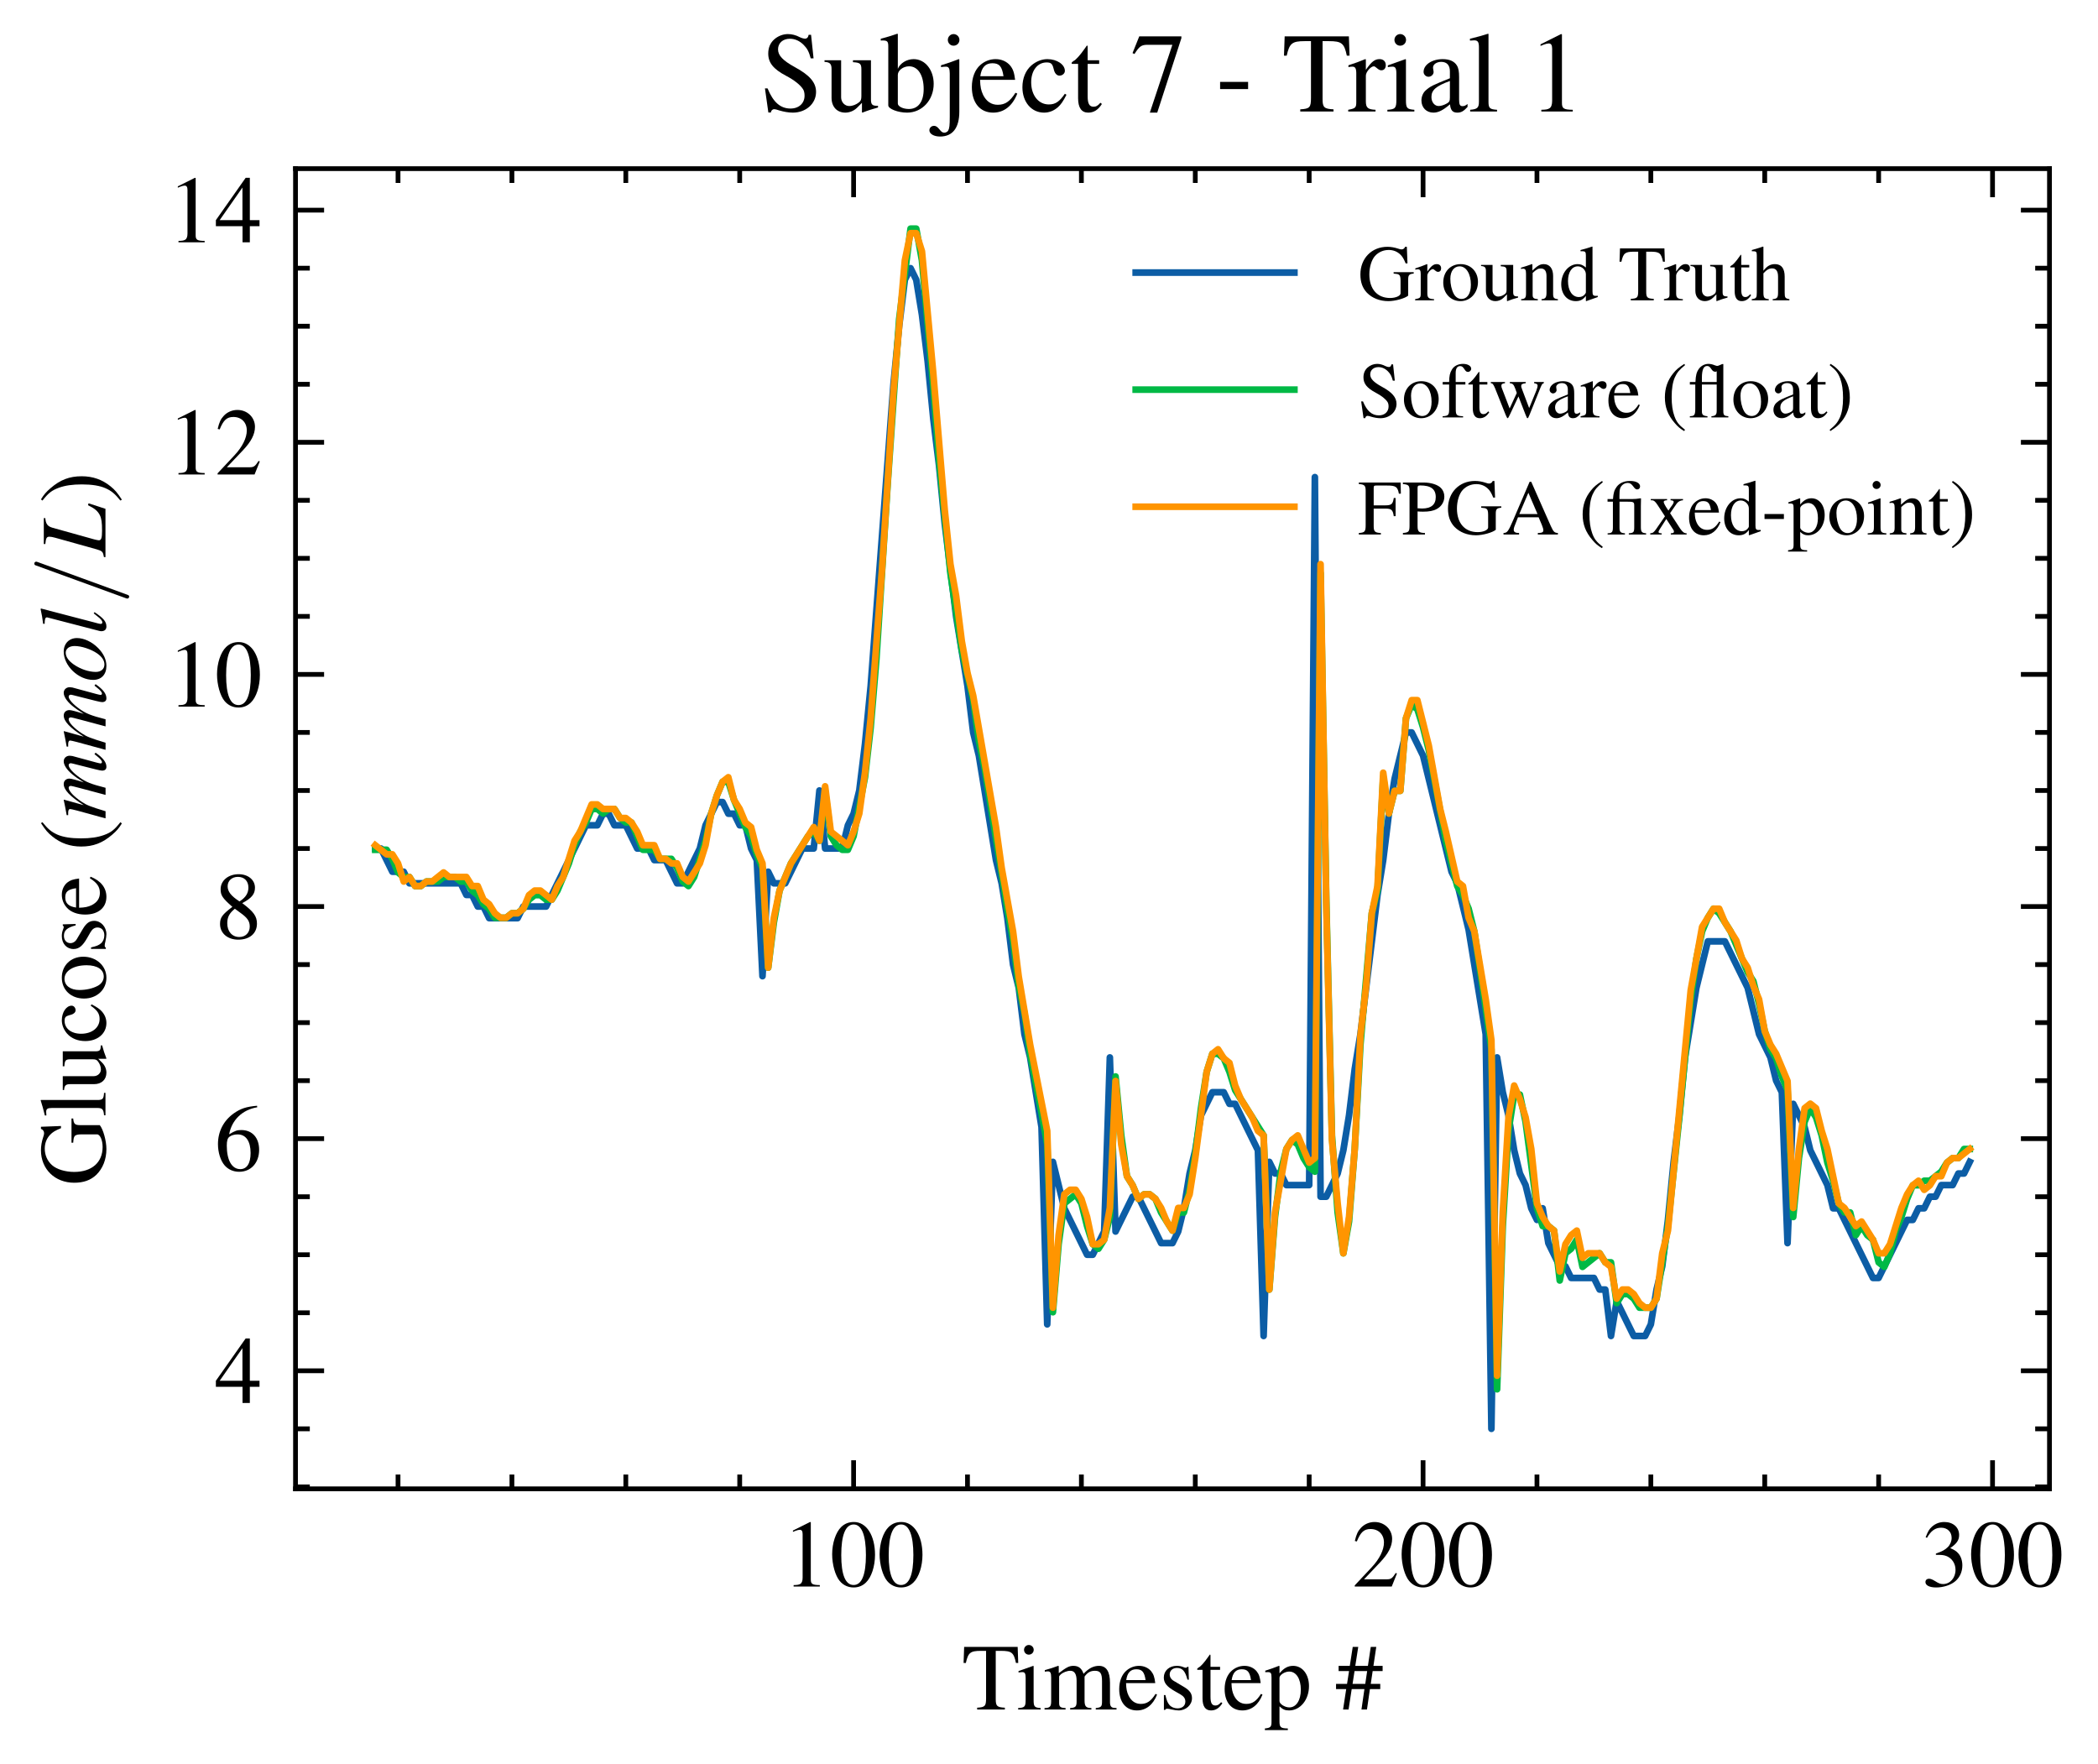 <?xml version="1.0" encoding="utf-8" standalone="no"?>
<!DOCTYPE svg PUBLIC "-//W3C//DTD SVG 1.1//EN"
  "http://www.w3.org/Graphics/SVG/1.1/DTD/svg11.dtd">
<!-- Created with matplotlib (https://matplotlib.org/) -->
<svg height="185.228pt" version="1.1" viewBox="0 0 220.259 185.228" width="220.259pt" xmlns="http://www.w3.org/2000/svg" xmlns:xlink="http://www.w3.org/1999/xlink">
 <defs>
  <style type="text/css">*{stroke-linecap:butt;stroke-linejoin:round;}</style>
 </defs>
 <g id="figure_1">
  <g id="patch_1">
   <path d="M 0 185.228 
L 220.259 185.228 
L 220.259 0 
L 0 0 
z
" style="fill:#ffffff;"/>
  </g>
  <g id="axes_1">
   <g id="patch_2">
    <path d="M 31.025 156.305 
L 215.165 156.305 
L 215.165 17.705 
L 31.025 17.705 
z
" style="fill:#ffffff;"/>
   </g>
   <g id="matplotlib.axis_1">
    <g id="xtick_1">
     <g id="line2d_1">
      <defs>
       <path d="M 0 0 
L 0 -3 
" id="m67fb1d1ab2" style="stroke:#000000;stroke-width:0.5;"/>
      </defs>
      <g>
       <use style="stroke:#000000;stroke-width:0.5;" x="89.615" xlink:href="#m67fb1d1ab2" y="156.305"/>
      </g>
     </g>
     <g id="line2d_2">
      <defs>
       <path d="M 0 0 
L 0 3 
" id="ma18807853d" style="stroke:#000000;stroke-width:0.5;"/>
      </defs>
      <g>
       <use style="stroke:#000000;stroke-width:0.5;" x="89.615" xlink:href="#ma18807853d" y="17.705"/>
      </g>
     </g>
     <g id="text_1">
      <!-- $\mathdefault{100}$ -->
      <g transform="translate(82.143 166.56)scale(0.1 -0.1)">
       <defs>
        <path d="M 29.094 68 
L 11.094 59 
L 11.094 57.594 
C 12.297 58.094 13.406 58.484 13.797 58.688 
C 15.594 59.391 17.297 59.781 18.297 59.781 
C 20.406 59.781 21.297 58.297 21.297 55.078 
L 21.297 9.359 
C 21.297 6.031 20.5 3.719 18.906 2.797 
C 17.406 1.891 16 1.594 11.797 1.5 
L 11.797 0 
L 39.406 0 
L 39.406 1.5 
C 31.5 1.594 29.906 2.609 29.906 7.453 
L 29.906 67.797 
z
" id="Nimbus_Roman_No9_L_Regular-49"/>
        <path d="M 25.406 68 
C 19.906 68 15.703 66.297 12 62.797 
C 6.203 57.203 2.406 45.688 2.406 34 
C 2.406 23.094 5.703 11.391 10.406 5.797 
C 14.094 1.391 19.203 -1 25 -1 
C 30.094 -1 34.406 0.688 38 4.188 
C 43.797 9.688 47.594 21.297 47.594 33.391 
C 47.594 53.891 38.5 68 25.406 68 
z
M 25.094 65.391 
C 33.5 65.391 38 54.094 38 33.188 
C 38 12.297 33.594 1.594 25 1.594 
C 16.406 1.594 12 12.297 12 33.094 
C 12 54.297 16.5 65.391 25.094 65.391 
z
" id="Nimbus_Roman_No9_L_Regular-48"/>
       </defs>
       <use transform="scale(0.996)" xlink:href="#Nimbus_Roman_No9_L_Regular-49"/>
       <use transform="translate(49.813 0)scale(0.996)" xlink:href="#Nimbus_Roman_No9_L_Regular-48"/>
       <use transform="translate(99.626 0)scale(0.996)" xlink:href="#Nimbus_Roman_No9_L_Regular-48"/>
      </g>
     </g>
    </g>
    <g id="xtick_2">
     <g id="line2d_3">
      <g>
       <use style="stroke:#000000;stroke-width:0.5;" x="149.401" xlink:href="#m67fb1d1ab2" y="156.305"/>
      </g>
     </g>
     <g id="line2d_4">
      <g>
       <use style="stroke:#000000;stroke-width:0.5;" x="149.401" xlink:href="#ma18807853d" y="17.705"/>
      </g>
     </g>
     <g id="text_2">
      <!-- $\mathdefault{200}$ -->
      <g transform="translate(141.929 166.56)scale(0.1 -0.1)">
       <defs>
        <path d="M 47.5 13.734 
L 46.203 14.25 
C 42.5 8.5 41.203 7.594 36.703 7.594 
L 12.797 7.594 
L 29.594 25.328 
C 38.5 34.703 42.406 42.359 42.406 50.219 
C 42.406 60.281 34.297 68 23.906 68 
C 18.406 68 13.203 65.797 9.5 61.797 
C 6.297 58.375 4.797 55.156 3.094 48 
L 5.203 47.484 
C 9.203 57.359 12.797 60.594 19.703 60.594 
C 28.094 60.594 33.797 54.844 33.797 46.391 
C 33.797 38.531 29.203 29.156 20.797 20.188 
L 3 1.188 
L 3 0 
L 42 0 
z
" id="Nimbus_Roman_No9_L_Regular-50"/>
       </defs>
       <use transform="scale(0.996)" xlink:href="#Nimbus_Roman_No9_L_Regular-50"/>
       <use transform="translate(49.813 0)scale(0.996)" xlink:href="#Nimbus_Roman_No9_L_Regular-48"/>
       <use transform="translate(99.626 0)scale(0.996)" xlink:href="#Nimbus_Roman_No9_L_Regular-48"/>
      </g>
     </g>
    </g>
    <g id="xtick_3">
     <g id="line2d_5">
      <g>
       <use style="stroke:#000000;stroke-width:0.5;" x="209.187" xlink:href="#m67fb1d1ab2" y="156.305"/>
      </g>
     </g>
     <g id="line2d_6">
      <g>
       <use style="stroke:#000000;stroke-width:0.5;" x="209.187" xlink:href="#ma18807853d" y="17.705"/>
      </g>
     </g>
     <g id="text_3">
      <!-- $\mathdefault{300}$ -->
      <g transform="translate(201.715 166.56)scale(0.1 -0.1)">
       <defs>
        <path d="M 15.297 33.391 
C 21.203 33.391 23.5 33.188 25.906 32.297 
C 32.094 30.094 36 24.391 36 17.5 
C 36 9.094 30.297 2.594 22.906 2.594 
C 20.203 2.594 18.203 3.297 14.5 5.688 
C 11.5 7.5 9.797 8.188 8.094 8.188 
C 5.797 8.188 4.297 6.797 4.297 4.688 
C 4.297 1.188 8.594 -1 15.594 -1 
C 23.297 -1 31.203 1.594 35.906 5.688 
C 40.594 9.797 43.203 15.594 43.203 22.297 
C 43.203 27.391 41.594 32.094 38.703 35.188 
C 36.703 37.391 34.797 38.594 30.406 40.5 
C 37.297 45.188 39.797 48.891 39.797 54.297 
C 39.797 62.391 33.406 68 24.203 68 
C 19.203 68 14.797 66.297 11.203 63.094 
C 8.203 60.391 6.703 57.797 4.5 51.797 
L 6 51.391 
C 10.094 58.703 14.594 61.984 20.906 61.984 
C 27.406 61.984 31.906 57.594 31.906 51.297 
C 31.906 47.688 30.406 44.094 27.906 41.594 
C 24.906 38.594 22.094 37.094 15.297 34.688 
z
" id="Nimbus_Roman_No9_L_Regular-51"/>
       </defs>
       <use transform="scale(0.996)" xlink:href="#Nimbus_Roman_No9_L_Regular-51"/>
       <use transform="translate(49.813 0)scale(0.996)" xlink:href="#Nimbus_Roman_No9_L_Regular-48"/>
       <use transform="translate(99.626 0)scale(0.996)" xlink:href="#Nimbus_Roman_No9_L_Regular-48"/>
      </g>
     </g>
    </g>
    <g id="xtick_4">
     <g id="line2d_7">
      <defs>
       <path d="M 0 0 
L 0 -1.5 
" id="m5242412ac7" style="stroke:#000000;stroke-width:0.5;"/>
      </defs>
      <g>
       <use style="stroke:#000000;stroke-width:0.5;" x="41.787" xlink:href="#m5242412ac7" y="156.305"/>
      </g>
     </g>
     <g id="line2d_8">
      <defs>
       <path d="M 0 0 
L 0 1.5 
" id="m2b6971ea85" style="stroke:#000000;stroke-width:0.5;"/>
      </defs>
      <g>
       <use style="stroke:#000000;stroke-width:0.5;" x="41.787" xlink:href="#m2b6971ea85" y="17.705"/>
      </g>
     </g>
    </g>
    <g id="xtick_5">
     <g id="line2d_9">
      <g>
       <use style="stroke:#000000;stroke-width:0.5;" x="53.744" xlink:href="#m5242412ac7" y="156.305"/>
      </g>
     </g>
     <g id="line2d_10">
      <g>
       <use style="stroke:#000000;stroke-width:0.5;" x="53.744" xlink:href="#m2b6971ea85" y="17.705"/>
      </g>
     </g>
    </g>
    <g id="xtick_6">
     <g id="line2d_11">
      <g>
       <use style="stroke:#000000;stroke-width:0.5;" x="65.701" xlink:href="#m5242412ac7" y="156.305"/>
      </g>
     </g>
     <g id="line2d_12">
      <g>
       <use style="stroke:#000000;stroke-width:0.5;" x="65.701" xlink:href="#m2b6971ea85" y="17.705"/>
      </g>
     </g>
    </g>
    <g id="xtick_7">
     <g id="line2d_13">
      <g>
       <use style="stroke:#000000;stroke-width:0.5;" x="77.658" xlink:href="#m5242412ac7" y="156.305"/>
      </g>
     </g>
     <g id="line2d_14">
      <g>
       <use style="stroke:#000000;stroke-width:0.5;" x="77.658" xlink:href="#m2b6971ea85" y="17.705"/>
      </g>
     </g>
    </g>
    <g id="xtick_8">
     <g id="line2d_15">
      <g>
       <use style="stroke:#000000;stroke-width:0.5;" x="101.572" xlink:href="#m5242412ac7" y="156.305"/>
      </g>
     </g>
     <g id="line2d_16">
      <g>
       <use style="stroke:#000000;stroke-width:0.5;" x="101.572" xlink:href="#m2b6971ea85" y="17.705"/>
      </g>
     </g>
    </g>
    <g id="xtick_9">
     <g id="line2d_17">
      <g>
       <use style="stroke:#000000;stroke-width:0.5;" x="113.53" xlink:href="#m5242412ac7" y="156.305"/>
      </g>
     </g>
     <g id="line2d_18">
      <g>
       <use style="stroke:#000000;stroke-width:0.5;" x="113.53" xlink:href="#m2b6971ea85" y="17.705"/>
      </g>
     </g>
    </g>
    <g id="xtick_10">
     <g id="line2d_19">
      <g>
       <use style="stroke:#000000;stroke-width:0.5;" x="125.487" xlink:href="#m5242412ac7" y="156.305"/>
      </g>
     </g>
     <g id="line2d_20">
      <g>
       <use style="stroke:#000000;stroke-width:0.5;" x="125.487" xlink:href="#m2b6971ea85" y="17.705"/>
      </g>
     </g>
    </g>
    <g id="xtick_11">
     <g id="line2d_21">
      <g>
       <use style="stroke:#000000;stroke-width:0.5;" x="137.444" xlink:href="#m5242412ac7" y="156.305"/>
      </g>
     </g>
     <g id="line2d_22">
      <g>
       <use style="stroke:#000000;stroke-width:0.5;" x="137.444" xlink:href="#m2b6971ea85" y="17.705"/>
      </g>
     </g>
    </g>
    <g id="xtick_12">
     <g id="line2d_23">
      <g>
       <use style="stroke:#000000;stroke-width:0.5;" x="161.358" xlink:href="#m5242412ac7" y="156.305"/>
      </g>
     </g>
     <g id="line2d_24">
      <g>
       <use style="stroke:#000000;stroke-width:0.5;" x="161.358" xlink:href="#m2b6971ea85" y="17.705"/>
      </g>
     </g>
    </g>
    <g id="xtick_13">
     <g id="line2d_25">
      <g>
       <use style="stroke:#000000;stroke-width:0.5;" x="173.315" xlink:href="#m5242412ac7" y="156.305"/>
      </g>
     </g>
     <g id="line2d_26">
      <g>
       <use style="stroke:#000000;stroke-width:0.5;" x="173.315" xlink:href="#m2b6971ea85" y="17.705"/>
      </g>
     </g>
    </g>
    <g id="xtick_14">
     <g id="line2d_27">
      <g>
       <use style="stroke:#000000;stroke-width:0.5;" x="185.272" xlink:href="#m5242412ac7" y="156.305"/>
      </g>
     </g>
     <g id="line2d_28">
      <g>
       <use style="stroke:#000000;stroke-width:0.5;" x="185.272" xlink:href="#m2b6971ea85" y="17.705"/>
      </g>
     </g>
    </g>
    <g id="xtick_15">
     <g id="line2d_29">
      <g>
       <use style="stroke:#000000;stroke-width:0.5;" x="197.23" xlink:href="#m5242412ac7" y="156.305"/>
      </g>
     </g>
     <g id="line2d_30">
      <g>
       <use style="stroke:#000000;stroke-width:0.5;" x="197.23" xlink:href="#m2b6971ea85" y="17.705"/>
      </g>
     </g>
    </g>
    <g id="text_4">
     <!-- Timestep \# -->
     <g transform="translate(100.993 179.471)scale(0.1 -0.1)">
      <defs>
       <path d="M 25.406 61.797 
L 25.406 11.953 
C 25.406 3.484 24.297 2.391 16 1.891 
L 16 0 
L 45.203 0 
L 45.203 1.891 
C 37 2.297 35.594 3.594 35.594 10.859 
L 35.594 61.797 
L 41 61.797 
C 52.406 61.797 54.594 60 56.906 49.031 
L 59.297 49.031 
L 58.703 66 
L 2.297 66 
L 1.703 49.031 
L 4.094 49.031 
C 6.5 59.906 8.797 61.797 20 61.797 
z
" id="Nimbus_Roman_No9_L_Regular-84"/>
       <path d="M 17.5 46 
L 2 40.5 
L 2 39 
L 2.797 39.094 
C 4 39.297 5.297 39.391 6.203 39.391 
C 8.594 39.391 9.5 37.797 9.5 33.391 
L 9.5 10.188 
C 9.5 3 8.5 1.891 1.594 1.5 
L 1.594 0 
L 25.297 0 
L 25.297 1.5 
C 18.703 2 17.906 3 17.906 10.188 
L 17.906 45.688 
z
M 12.797 68 
C 10.094 68 7.797 65.688 7.797 62.891 
C 7.797 60.094 10 57.797 12.797 57.797 
C 15.703 57.797 18 59.984 18 62.891 
C 18 65.688 15.703 68 12.797 68 
z
" id="Nimbus_Roman_No9_L_Regular-105"/>
       <path d="M 1.906 39.797 
C 3.203 40.094 4 40.188 5.094 40.188 
C 7.703 40.188 8.594 38.594 8.594 33.797 
L 8.594 8.5 
C 8.594 3.094 7.203 1.594 1.594 1.5 
L 1.594 0 
L 23.797 0 
L 23.797 1.5 
C 18.5 1.688 17 2.797 17 6.688 
L 17 34.891 
C 17 35.094 17.797 36.094 18.5 36.797 
C 21 39.094 25.297 40.797 28.797 40.797 
C 33.203 40.797 35.406 37.297 35.406 30.297 
L 35.406 8.594 
C 35.406 3 34.297 1.891 28.594 1.5 
L 28.594 0 
L 51 0 
L 51 1.5 
C 45.297 1.594 43.797 3.297 43.797 9.5 
L 43.797 34.688 
C 46.797 39 50.094 40.797 54.703 40.797 
C 60.406 40.797 62.203 38.094 62.203 29.797 
L 62.203 8.688 
C 62.203 3 61.406 2.188 55.594 1.5 
L 55.594 0 
L 77.5 0 
L 77.5 1.5 
L 74.906 1.688 
C 71.906 1.891 70.594 3.688 70.594 7.594 
L 70.594 28.188 
C 70.594 40 66.703 46 59 46 
C 53.203 46 48.094 43.391 42.703 37.594 
C 40.906 43.297 37.5 46 32.094 46 
C 27.703 46 24.906 44.594 16.594 38.297 
L 16.594 45.797 
L 15.906 46 
C 10.797 44.094 7.406 42.984 1.906 41.484 
z
" id="Nimbus_Roman_No9_L_Regular-109"/>
       <path d="M 40.797 16.438 
C 36 8.812 31.703 5.891 25.297 5.891 
C 19.594 5.891 15.297 8.812 12.406 14.531 
C 10.594 18.344 9.906 21.656 9.703 27.797 
L 40.5 27.797 
C 39.703 34.266 38.703 37.141 36.203 40.312 
C 33.203 43.891 28.594 46 23.406 46 
C 18.406 46 13.703 44.188 9.906 40.812 
C 5.203 36.734 2.5 29.688 2.5 21.469 
C 2.5 7.594 9.703 -1 21.203 -1 
C 30.703 -1 38.203 4.891 42.406 15.734 
z
M 9.906 31 
C 11 38.719 14.406 42.391 20.5 42.391 
C 26.594 42.391 29 39.609 30.297 31 
z
" id="Nimbus_Roman_No9_L_Regular-101"/>
       <path d="M 31.5 31.391 
L 31.094 45 
L 30 45 
L 29.797 44.797 
C 28.906 44.094 28.797 43.984 28.406 43.984 
C 27.797 43.984 26.797 44.188 25.703 44.688 
C 23.5 45.594 21.297 46 18.703 46 
C 10.797 46 5.094 40.891 5.094 33.672 
C 5.094 28.062 8.297 24.047 16.797 19.234 
L 22.594 15.922 
C 26.094 13.922 27.797 11.516 27.797 8.406 
C 27.797 4 24.594 1.188 19.5 1.188 
C 16.094 1.188 13 2.5 11.094 4.703 
C 9 7.203 8.094 9.516 6.797 15.219 
L 5.203 15.219 
L 5.203 -0.406 
L 6.5 -0.406 
C 7.203 0.594 7.594 0.797 8.797 0.797 
C 9.703 0.797 11.094 0.594 13.406 0 
C 16.203 -0.609 18.906 -1 20.703 -1 
C 28.406 -1 34.797 4.797 34.797 11.812 
C 34.797 16.828 32.406 20.141 26.406 23.75 
L 15.594 30.156 
C 12.797 31.766 11.297 34.266 11.297 36.969 
C 11.297 40.984 14.406 43.797 19 43.797 
C 24.703 43.797 27.703 40.391 30 31.469 
z
" id="Nimbus_Roman_No9_L_Regular-115"/>
       <path d="M 25.5 45 
L 15.406 45 
L 15.406 56.594 
C 15.406 57.594 15.297 57.891 14.703 57.891 
C 14 57 13.406 56.094 12.703 55.094 
C 8.906 49.594 4.594 44.797 3 44.391 
C 1.906 43.688 1.297 42.984 1.297 42.484 
C 1.297 42.188 1.406 41.984 1.703 41.797 
L 7 41.797 
L 7 11.688 
C 7 3.297 10 -1 15.906 -1 
C 20.797 -1 24.594 1.391 27.906 6.594 
L 26.594 7.688 
C 24.5 5.188 22.797 4.188 20.594 4.188 
C 16.906 4.188 15.406 6.891 15.406 13.188 
L 15.406 41.797 
L 25.5 41.797 
z
" id="Nimbus_Roman_No9_L_Regular-116"/>
       <path d="M 0.906 39.297 
C 1.797 39.391 2.5 39.391 3.406 39.391 
C 6.797 39.391 7.5 38.391 7.5 33.703 
L 7.5 -13.109 
C 7.5 -18.312 6.406 -19.406 0.5 -20 
L 0.5 -21.703 
L 24.703 -21.703 
L 24.703 -20 
C 17.203 -19.906 15.906 -18.797 15.906 -12.469 
L 15.906 3.297 
C 19.406 0 21.797 -1 26 -1 
C 37.797 -1 47 10.188 47 24.688 
C 47 37.094 40 46 30.297 46 
C 24.703 46 20.297 43.484 15.906 38.094 
L 15.906 45.797 
L 15.297 46 
C 9.906 43.891 6.406 42.594 0.906 40.891 
z
M 15.906 33.391 
C 15.906 36.391 21.5 39.984 26.094 39.984 
C 33.5 39.984 38.406 32.391 38.406 20.797 
C 38.406 9.688 33.5 2.188 26.297 2.188 
C 21.594 2.188 15.906 5.797 15.906 8.797 
z
" id="Nimbus_Roman_No9_L_Regular-112"/>
       <path d="M 47.094 27 
L 37.094 27 
L 39.094 40.484 
L 49.594 40.484 
L 49.594 46 
L 39.906 46 
L 42.906 66 
L 37.094 66 
L 34.094 46 
L 20.797 46 
L 23.906 66 
L 18.094 66 
L 15 46 
L 3.203 46 
L 3.203 40.484 
L 14.203 40.484 
L 12.094 27 
L 0.5 27 
L 0.5 21.484 
L 11.203 21.484 
L 7.906 0 
L 13.703 0 
L 17 21.484 
L 30.406 21.484 
L 27.297 0 
L 33.094 0 
L 36.203 21.484 
L 47.094 21.484 
z
M 33.297 40.484 
L 31.297 27 
L 17.906 27 
L 20 40.484 
z
" id="Nimbus_Roman_No9_L_Regular-35"/>
      </defs>
      <use transform="scale(0.996)" xlink:href="#Nimbus_Roman_No9_L_Regular-84"/>
      <use transform="translate(57.385 0)scale(0.996)" xlink:href="#Nimbus_Roman_No9_L_Regular-105"/>
      <use transform="translate(85.08 0)scale(0.996)" xlink:href="#Nimbus_Roman_No9_L_Regular-109"/>
      <use transform="translate(162.588 0)scale(0.996)" xlink:href="#Nimbus_Roman_No9_L_Regular-101"/>
      <use transform="translate(206.822 0)scale(0.996)" xlink:href="#Nimbus_Roman_No9_L_Regular-115"/>
      <use transform="translate(245.576 0)scale(0.996)" xlink:href="#Nimbus_Roman_No9_L_Regular-116"/>
      <use transform="translate(273.271 0)scale(0.996)" xlink:href="#Nimbus_Roman_No9_L_Regular-101"/>
      <use transform="translate(317.504 0)scale(0.996)" xlink:href="#Nimbus_Roman_No9_L_Regular-112"/>
      <use transform="translate(392.224 0)scale(0.996)" xlink:href="#Nimbus_Roman_No9_L_Regular-35"/>
     </g>
    </g>
   </g>
   <g id="matplotlib.axis_2">
    <g id="ytick_1">
     <g id="line2d_31">
      <defs>
       <path d="M 0 0 
L 3 0 
" id="m22a1a957cb" style="stroke:#000000;stroke-width:0.5;"/>
      </defs>
      <g>
       <use style="stroke:#000000;stroke-width:0.5;" x="31.025" xlink:href="#m22a1a957cb" y="143.913"/>
      </g>
     </g>
     <g id="line2d_32">
      <defs>
       <path d="M 0 0 
L -3 0 
" id="md2f0ea1278" style="stroke:#000000;stroke-width:0.5;"/>
      </defs>
      <g>
       <use style="stroke:#000000;stroke-width:0.5;" x="215.165" xlink:href="#md2f0ea1278" y="143.913"/>
      </g>
     </g>
     <g id="text_5">
      <!-- $\mathdefault{4}$ -->
      <g transform="translate(22.544 147.29)scale(0.1 -0.1)">
       <defs>
        <path d="M 47.203 23.391 
L 37 23.391 
L 37 68 
L 32.594 68 
L 1.203 23.391 
L 1.203 17 
L 29.297 17 
L 29.297 0 
L 37 0 
L 37 17 
L 47.203 17 
z
M 29.203 23.391 
L 5.203 23.391 
L 29.203 57.766 
z
" id="Nimbus_Roman_No9_L_Regular-52"/>
       </defs>
       <use transform="scale(0.996)" xlink:href="#Nimbus_Roman_No9_L_Regular-52"/>
      </g>
     </g>
    </g>
    <g id="ytick_2">
     <g id="line2d_33">
      <g>
       <use style="stroke:#000000;stroke-width:0.5;" x="31.025" xlink:href="#m22a1a957cb" y="119.543"/>
      </g>
     </g>
     <g id="line2d_34">
      <g>
       <use style="stroke:#000000;stroke-width:0.5;" x="215.165" xlink:href="#md2f0ea1278" y="119.543"/>
      </g>
     </g>
     <g id="text_6">
      <!-- $\mathdefault{6}$ -->
      <g transform="translate(22.544 122.92)scale(0.1 -0.1)">
       <defs>
        <path d="M 44.594 68.594 
C 33.203 67.594 27.406 65.688 20.094 60.594 
C 9.297 52.891 3.406 41.484 3.406 28.141 
C 3.406 19.5 6.094 10.75 10.406 5.766 
C 14.203 1.391 19.594 -1 25.797 -1 
C 38.203 -1 46.797 8.453 46.797 22.188 
C 46.797 34.906 39.5 43 28 43 
C 23.594 43 21.5 42.297 15.203 38.484 
C 17.906 53.594 29.094 64.391 44.797 67 
z
M 24.203 38.391 
C 32.797 38.391 37.797 31.234 37.797 18.797 
C 37.797 7.859 33.906 1.797 26.906 1.797 
C 18.094 1.797 12.703 11.141 12.703 26.562 
C 12.703 31.625 13.5 34.422 15.5 35.906 
C 17.594 37.5 20.703 38.391 24.203 38.391 
z
" id="Nimbus_Roman_No9_L_Regular-54"/>
       </defs>
       <use transform="scale(0.996)" xlink:href="#Nimbus_Roman_No9_L_Regular-54"/>
      </g>
     </g>
    </g>
    <g id="ytick_3">
     <g id="line2d_35">
      <g>
       <use style="stroke:#000000;stroke-width:0.5;" x="31.025" xlink:href="#m22a1a957cb" y="95.173"/>
      </g>
     </g>
     <g id="line2d_36">
      <g>
       <use style="stroke:#000000;stroke-width:0.5;" x="215.165" xlink:href="#md2f0ea1278" y="95.173"/>
      </g>
     </g>
     <g id="text_7">
      <!-- $\mathdefault{8}$ -->
      <g transform="translate(22.544 98.551)scale(0.1 -0.1)">
       <defs>
        <path d="M 29 37.5 
C 38.906 42.797 42.406 47 42.406 53.797 
C 42.406 62 35.203 68 25.203 68 
C 14.297 68 6.203 61.297 6.203 52.203 
C 6.203 45.688 8.094 42.797 18.594 33.594 
C 7.797 25.391 5.594 22.297 5.594 15.5 
C 5.594 5.797 13.5 -1 24.797 -1 
C 36.797 -1 44.5 5.594 44.5 15.891 
C 44.5 23.594 41.094 28.5 29 37.5 
z
M 27.203 27.188 
C 34.5 22 36.906 18.391 36.906 12.797 
C 36.906 6.297 32.406 1.797 25.906 1.797 
C 18.297 1.797 13.203 7.594 13.203 16.297 
C 13.203 22.688 15.406 26.891 21.203 31.594 
z
M 26.094 39.297 
C 17.203 45.094 13.594 49.688 13.594 55.297 
C 13.594 61.094 18.094 65.188 24.406 65.188 
C 31.203 65.188 35.5 60.797 35.5 53.891 
C 35.5 48.188 32.703 43.688 27 39.891 
C 26.5 39.594 26.5 39.594 26.094 39.297 
z
" id="Nimbus_Roman_No9_L_Regular-56"/>
       </defs>
       <use transform="scale(0.996)" xlink:href="#Nimbus_Roman_No9_L_Regular-56"/>
      </g>
     </g>
    </g>
    <g id="ytick_4">
     <g id="line2d_37">
      <g>
       <use style="stroke:#000000;stroke-width:0.5;" x="31.025" xlink:href="#m22a1a957cb" y="70.803"/>
      </g>
     </g>
     <g id="line2d_38">
      <g>
       <use style="stroke:#000000;stroke-width:0.5;" x="215.165" xlink:href="#md2f0ea1278" y="70.803"/>
      </g>
     </g>
     <g id="text_8">
      <!-- $\mathdefault{10}$ -->
      <g transform="translate(17.563 74.181)scale(0.1 -0.1)">
       <use transform="scale(0.996)" xlink:href="#Nimbus_Roman_No9_L_Regular-49"/>
       <use transform="translate(49.813 0)scale(0.996)" xlink:href="#Nimbus_Roman_No9_L_Regular-48"/>
      </g>
     </g>
    </g>
    <g id="ytick_5">
     <g id="line2d_39">
      <g>
       <use style="stroke:#000000;stroke-width:0.5;" x="31.025" xlink:href="#m22a1a957cb" y="46.434"/>
      </g>
     </g>
     <g id="line2d_40">
      <g>
       <use style="stroke:#000000;stroke-width:0.5;" x="215.165" xlink:href="#md2f0ea1278" y="46.434"/>
      </g>
     </g>
     <g id="text_9">
      <!-- $\mathdefault{12}$ -->
      <g transform="translate(17.563 49.811)scale(0.1 -0.1)">
       <use transform="scale(0.996)" xlink:href="#Nimbus_Roman_No9_L_Regular-49"/>
       <use transform="translate(49.813 0)scale(0.996)" xlink:href="#Nimbus_Roman_No9_L_Regular-50"/>
      </g>
     </g>
    </g>
    <g id="ytick_6">
     <g id="line2d_41">
      <g>
       <use style="stroke:#000000;stroke-width:0.5;" x="31.025" xlink:href="#m22a1a957cb" y="22.064"/>
      </g>
     </g>
     <g id="line2d_42">
      <g>
       <use style="stroke:#000000;stroke-width:0.5;" x="215.165" xlink:href="#md2f0ea1278" y="22.064"/>
      </g>
     </g>
     <g id="text_10">
      <!-- $\mathdefault{14}$ -->
      <g transform="translate(17.563 25.441)scale(0.1 -0.1)">
       <use transform="scale(0.996)" xlink:href="#Nimbus_Roman_No9_L_Regular-49"/>
       <use transform="translate(49.813 0)scale(0.996)" xlink:href="#Nimbus_Roman_No9_L_Regular-52"/>
      </g>
     </g>
    </g>
    <g id="ytick_7">
     <g id="line2d_43">
      <defs>
       <path d="M 0 0 
L 1.5 0 
" id="mbdf23d6f5d" style="stroke:#000000;stroke-width:0.5;"/>
      </defs>
      <g>
       <use style="stroke:#000000;stroke-width:0.5;" x="31.025" xlink:href="#mbdf23d6f5d" y="156.098"/>
      </g>
     </g>
     <g id="line2d_44">
      <defs>
       <path d="M 0 0 
L -1.5 0 
" id="m70b8a353dc" style="stroke:#000000;stroke-width:0.5;"/>
      </defs>
      <g>
       <use style="stroke:#000000;stroke-width:0.5;" x="215.165" xlink:href="#m70b8a353dc" y="156.098"/>
      </g>
     </g>
    </g>
    <g id="ytick_8">
     <g id="line2d_45">
      <g>
       <use style="stroke:#000000;stroke-width:0.5;" x="31.025" xlink:href="#mbdf23d6f5d" y="150.005"/>
      </g>
     </g>
     <g id="line2d_46">
      <g>
       <use style="stroke:#000000;stroke-width:0.5;" x="215.165" xlink:href="#m70b8a353dc" y="150.005"/>
      </g>
     </g>
    </g>
    <g id="ytick_9">
     <g id="line2d_47">
      <g>
       <use style="stroke:#000000;stroke-width:0.5;" x="31.025" xlink:href="#mbdf23d6f5d" y="137.821"/>
      </g>
     </g>
     <g id="line2d_48">
      <g>
       <use style="stroke:#000000;stroke-width:0.5;" x="215.165" xlink:href="#m70b8a353dc" y="137.821"/>
      </g>
     </g>
    </g>
    <g id="ytick_10">
     <g id="line2d_49">
      <g>
       <use style="stroke:#000000;stroke-width:0.5;" x="31.025" xlink:href="#mbdf23d6f5d" y="131.728"/>
      </g>
     </g>
     <g id="line2d_50">
      <g>
       <use style="stroke:#000000;stroke-width:0.5;" x="215.165" xlink:href="#m70b8a353dc" y="131.728"/>
      </g>
     </g>
    </g>
    <g id="ytick_11">
     <g id="line2d_51">
      <g>
       <use style="stroke:#000000;stroke-width:0.5;" x="31.025" xlink:href="#mbdf23d6f5d" y="125.636"/>
      </g>
     </g>
     <g id="line2d_52">
      <g>
       <use style="stroke:#000000;stroke-width:0.5;" x="215.165" xlink:href="#m70b8a353dc" y="125.636"/>
      </g>
     </g>
    </g>
    <g id="ytick_12">
     <g id="line2d_53">
      <g>
       <use style="stroke:#000000;stroke-width:0.5;" x="31.025" xlink:href="#mbdf23d6f5d" y="113.451"/>
      </g>
     </g>
     <g id="line2d_54">
      <g>
       <use style="stroke:#000000;stroke-width:0.5;" x="215.165" xlink:href="#m70b8a353dc" y="113.451"/>
      </g>
     </g>
    </g>
    <g id="ytick_13">
     <g id="line2d_55">
      <g>
       <use style="stroke:#000000;stroke-width:0.5;" x="31.025" xlink:href="#mbdf23d6f5d" y="107.358"/>
      </g>
     </g>
     <g id="line2d_56">
      <g>
       <use style="stroke:#000000;stroke-width:0.5;" x="215.165" xlink:href="#m70b8a353dc" y="107.358"/>
      </g>
     </g>
    </g>
    <g id="ytick_14">
     <g id="line2d_57">
      <g>
       <use style="stroke:#000000;stroke-width:0.5;" x="31.025" xlink:href="#mbdf23d6f5d" y="101.266"/>
      </g>
     </g>
     <g id="line2d_58">
      <g>
       <use style="stroke:#000000;stroke-width:0.5;" x="215.165" xlink:href="#m70b8a353dc" y="101.266"/>
      </g>
     </g>
    </g>
    <g id="ytick_15">
     <g id="line2d_59">
      <g>
       <use style="stroke:#000000;stroke-width:0.5;" x="31.025" xlink:href="#mbdf23d6f5d" y="89.081"/>
      </g>
     </g>
     <g id="line2d_60">
      <g>
       <use style="stroke:#000000;stroke-width:0.5;" x="215.165" xlink:href="#m70b8a353dc" y="89.081"/>
      </g>
     </g>
    </g>
    <g id="ytick_16">
     <g id="line2d_61">
      <g>
       <use style="stroke:#000000;stroke-width:0.5;" x="31.025" xlink:href="#mbdf23d6f5d" y="82.988"/>
      </g>
     </g>
     <g id="line2d_62">
      <g>
       <use style="stroke:#000000;stroke-width:0.5;" x="215.165" xlink:href="#m70b8a353dc" y="82.988"/>
      </g>
     </g>
    </g>
    <g id="ytick_17">
     <g id="line2d_63">
      <g>
       <use style="stroke:#000000;stroke-width:0.5;" x="31.025" xlink:href="#mbdf23d6f5d" y="76.896"/>
      </g>
     </g>
     <g id="line2d_64">
      <g>
       <use style="stroke:#000000;stroke-width:0.5;" x="215.165" xlink:href="#m70b8a353dc" y="76.896"/>
      </g>
     </g>
    </g>
    <g id="ytick_18">
     <g id="line2d_65">
      <g>
       <use style="stroke:#000000;stroke-width:0.5;" x="31.025" xlink:href="#mbdf23d6f5d" y="64.711"/>
      </g>
     </g>
     <g id="line2d_66">
      <g>
       <use style="stroke:#000000;stroke-width:0.5;" x="215.165" xlink:href="#m70b8a353dc" y="64.711"/>
      </g>
     </g>
    </g>
    <g id="ytick_19">
     <g id="line2d_67">
      <g>
       <use style="stroke:#000000;stroke-width:0.5;" x="31.025" xlink:href="#mbdf23d6f5d" y="58.618"/>
      </g>
     </g>
     <g id="line2d_68">
      <g>
       <use style="stroke:#000000;stroke-width:0.5;" x="215.165" xlink:href="#m70b8a353dc" y="58.618"/>
      </g>
     </g>
    </g>
    <g id="ytick_20">
     <g id="line2d_69">
      <g>
       <use style="stroke:#000000;stroke-width:0.5;" x="31.025" xlink:href="#mbdf23d6f5d" y="52.526"/>
      </g>
     </g>
     <g id="line2d_70">
      <g>
       <use style="stroke:#000000;stroke-width:0.5;" x="215.165" xlink:href="#m70b8a353dc" y="52.526"/>
      </g>
     </g>
    </g>
    <g id="ytick_21">
     <g id="line2d_71">
      <g>
       <use style="stroke:#000000;stroke-width:0.5;" x="31.025" xlink:href="#mbdf23d6f5d" y="40.341"/>
      </g>
     </g>
     <g id="line2d_72">
      <g>
       <use style="stroke:#000000;stroke-width:0.5;" x="215.165" xlink:href="#m70b8a353dc" y="40.341"/>
      </g>
     </g>
    </g>
    <g id="ytick_22">
     <g id="line2d_73">
      <g>
       <use style="stroke:#000000;stroke-width:0.5;" x="31.025" xlink:href="#mbdf23d6f5d" y="34.249"/>
      </g>
     </g>
     <g id="line2d_74">
      <g>
       <use style="stroke:#000000;stroke-width:0.5;" x="215.165" xlink:href="#m70b8a353dc" y="34.249"/>
      </g>
     </g>
    </g>
    <g id="ytick_23">
     <g id="line2d_75">
      <g>
       <use style="stroke:#000000;stroke-width:0.5;" x="31.025" xlink:href="#mbdf23d6f5d" y="28.156"/>
      </g>
     </g>
     <g id="line2d_76">
      <g>
       <use style="stroke:#000000;stroke-width:0.5;" x="215.165" xlink:href="#m70b8a353dc" y="28.156"/>
      </g>
     </g>
    </g>
    <g id="text_11">
     <!-- Glucose ($mmol/L$) -->
     <g transform="translate(11.072 124.489)rotate(-90)scale(0.1 -0.1)">
      <defs>
       <path d="M 70.906 35.797 
L 45.406 35.797 
L 45.406 34 
C 49.703 33.688 50.906 33.391 52.094 32.594 
C 53.594 31.688 54.203 29.391 54.203 25.094 
L 54.203 8.891 
C 54.203 5.688 48.094 3 40.906 3 
C 24.594 3 14.594 14.391 14.594 33 
C 14.594 42.391 17.406 51.5 21.797 56.391 
C 26.203 61.297 32.406 63.984 39.203 63.984 
C 44.797 63.984 49.703 62.094 53.594 58.5 
C 56.594 55.703 58.203 53 60.703 46.891 
L 63 46.891 
L 62.203 68 
L 60 68 
C 59.406 66.094 57.594 64.688 55.5 64.688 
C 54.5 64.688 52.906 64.984 51.094 65.688 
C 46.594 67.188 42 68 37.5 68 
C 17.5 68 3.203 53.297 3.203 32.891 
C 3.203 23.094 5.906 15.594 11.5 9.688 
C 18.203 2.797 27.797 -1 38.797 -1 
C 47.406 -1 59.906 2.5 63.906 6 
L 63.906 26.297 
C 63.906 32.188 65.094 33.5 70.906 34 
z
" id="Nimbus_Roman_No9_L_Regular-71"/>
       <path d="M 1.906 62.297 
L 2.5 62.297 
C 3.594 62.391 4.797 62.5 5.594 62.5 
C 8.797 62.5 9.797 61.094 9.797 56.391 
L 9.797 8.688 
C 9.797 3.297 8.406 2 2.094 1.5 
L 2.094 0 
L 25.703 0 
L 25.703 1.5 
C 19.406 1.891 18.203 2.891 18.203 8.391 
L 18.203 68.094 
L 17.797 68.297 
C 12.594 66.594 8.797 65.594 1.906 63.891 
z
" id="Nimbus_Roman_No9_L_Regular-108"/>
       <path d="M 47.906 4.984 
L 47.406 4.984 
C 42.797 4.984 41.703 6.094 41.703 10.688 
L 41.703 45 
L 25.906 45 
L 25.906 43.297 
C 32.094 43 33.297 42 33.297 37 
L 33.297 13.5 
C 33.297 10.688 32.797 9.297 31.406 8.188 
C 28.703 6 25.594 4.797 22.594 4.797 
C 18.703 4.797 15.5 8.188 15.5 12.391 
L 15.5 45 
L 0.906 45 
L 0.906 43.594 
C 5.703 43.297 7.094 41.797 7.094 37.188 
L 7.094 12 
C 7.094 4.094 11.906 -1 19.203 -1 
C 22.906 -1 26.797 0.594 29.5 3.297 
L 33.797 7.594 
L 33.797 -0.703 
L 34.203 -1 
C 39.203 1 42.797 2.094 47.906 3.5 
z
" id="Nimbus_Roman_No9_L_Regular-117"/>
       <path d="M 39.797 15.594 
C 35 8.594 31.406 6.188 25.703 6.188 
C 16.594 6.188 10.203 14.188 10.203 25.688 
C 10.203 35.984 15.703 43.094 23.797 43.094 
C 27.406 43.094 28.703 41.984 29.703 38.297 
L 30.297 36.094 
C 31.094 33.297 32.906 31.484 35 31.484 
C 37.594 31.484 39.797 33.391 39.797 35.688 
C 39.797 41.297 32.797 46 24.406 46 
C 19.5 46 14.406 43.984 10.297 40.391 
C 5.297 35.984 2.5 29.188 2.5 21.297 
C 2.5 8.297 10.406 -1 21.5 -1 
C 26 -1 30 0.594 33.594 3.688 
C 36.297 6.094 38.203 8.797 41.203 14.688 
z
" id="Nimbus_Roman_No9_L_Regular-99"/>
       <path d="M 25 46 
C 12 46 2.906 36.391 2.906 22.594 
C 2.906 9.094 12.203 -1 24.797 -1 
C 37.406 -1 47 9.594 47 23.391 
C 47 36.5 37.797 46 25 46 
z
M 23.703 43.188 
C 32.094 43.188 38 33.594 38 19.891 
C 38 8.594 33.5 1.797 26 1.797 
C 22.094 1.797 18.406 4.188 16.297 8.188 
C 13.5 13.391 11.906 20.391 11.906 27.5 
C 11.906 37 16.594 43.188 23.703 43.188 
z
" id="Nimbus_Roman_No9_L_Regular-111"/>
       <path d="M 29.5 68 
C 22.094 63.188 19.094 60.594 15.406 55.984 
C 8.297 47.297 4.797 37.297 4.797 25.594 
C 4.797 12.891 8.5 3.094 17.297 -7.109 
C 21.406 -11.906 24 -14.109 29.203 -17.312 
L 30.406 -15.719 
C 22.406 -9.406 19.594 -5.906 16.906 1.594 
C 14.5 8.281 13.406 15.891 13.406 25.891 
C 13.406 36.391 14.703 44.594 17.406 50.797 
C 20.203 56.984 23.203 60.594 30.406 66.391 
z
" id="Nimbus_Roman_No9_L_Regular-40"/>
       <path d="M 68.906 11.594 
C 67.906 10.391 67.094 9.391 66.797 8.984 
C 64 5.391 61.906 3.688 60.406 3.688 
C 59.594 3.688 59.094 4.297 59.094 5.297 
C 59.094 5.797 59.5 7.391 60.094 9.797 
L 66.906 34.891 
C 67 35.297 67.203 37.094 67.203 37.688 
C 67.203 41.297 64.703 44 61.297 44 
C 59.406 44 57.406 43.297 55 41.797 
C 50.094 38.594 46 33.797 39.094 22.797 
C 41.594 30.391 43.094 36.094 43.094 37.984 
C 43.094 41.484 40.797 44 37.406 44 
C 31.297 44 24.297 37.391 15.094 22.891 
L 20.906 43.797 
L 20.594 44 
C 15 42.797 12.906 42.391 4.594 40.891 
L 4.594 39.297 
L 7.094 39.297 
C 9.703 39.297 11 38.594 11 37.094 
C 11 35.984 8.703 26.891 5.094 14.188 
C 2.797 6 2.5 5 1.203 -0.109 
L 8.703 -0.109 
C 13.5 15.797 15 19.484 18.406 24.688 
C 24 33.188 30 38.797 33.406 38.797 
C 34.703 38.797 35.406 37.891 35.406 36.297 
C 35.406 35.391 32.203 23.297 25.906 -0.109 
L 33.406 -0.109 
C 37.406 15.484 39.406 20.484 44.5 27.594 
C 49.406 34.391 54.406 38.797 57.297 38.797 
C 58.406 38.797 59.297 37.797 59.297 36.688 
C 59.297 36.188 59.094 34.984 58.594 33.188 
L 52.797 10.188 
C 51.906 6.5 51.5 4.594 51.5 3.594 
C 51.5 0.594 52.906 -1 55.5 -1 
C 60.203 -1 64.594 2.297 69.906 9.688 
L 70.406 10.391 
z
" id="Nimbus_Roman_No9_L_Regular_Italic-109"/>
       <path d="M 32.5 44 
C 17.5 44 2.703 28.562 2.703 12.938 
C 2.703 4.375 8.297 -1 17.406 -1 
C 24 -1 30.406 1.984 36.203 7.656 
C 42.797 14.125 46.797 22.594 46.797 30.047 
C 46.797 38.312 41 44 32.5 44 
z
M 31.297 41.891 
C 35.594 41.891 38.406 38.219 38.406 32.547 
C 38.406 25.281 35.094 15.328 30.703 8.859 
C 27 3.578 23.203 1.094 18.906 1.094 
C 14.203 1.094 11.094 4.672 11.094 10.156 
C 11.094 17.516 14 26.266 18.906 33.344 
C 22.797 38.906 27 41.891 31.297 41.891 
z
" id="Nimbus_Roman_No9_L_Regular_Italic-111"/>
       <path d="M 22.797 12.391 
C 21.906 11.297 21 10.188 20.094 9 
C 16.906 4.797 15 3.297 13.203 3.297 
C 12.203 3.297 11.703 4 11.703 5.094 
C 11.703 5.797 12 7 12.5 9 
C 12.594 9.297 12.703 9.797 12.797 10 
L 27.906 67.891 
L 27.406 68.391 
C 21.5 67.094 17.703 66.391 11.797 65.703 
L 11.797 64.094 
C 16.594 64.094 18.594 63.391 18.594 61.797 
C 18.594 61.5 18.5 60.891 18.203 60 
L 4.5 7.188 
C 4.203 6.094 4 5.094 4 4.594 
C 4 1 5.703 -1 8.906 -1 
C 14.094 -1 17.594 1.891 24.094 11.5 
z
" id="Nimbus_Roman_No9_L_Regular_Italic-108"/>
       <path d="M 43.906 71.203 
C 44.406 72.5 44.406 72.891 44.406 73 
C 44.406 74.094 43.5 75 42.406 75 
C 41.703 75 41 74.688 40.703 74.094 
L 6 -21.203 
C 5.5 -22.5 5.5 -22.906 5.5 -23 
C 5.5 -24.109 6.406 -25 7.5 -25 
C 8.797 -25 9.094 -24.312 9.703 -22.609 
z
" id="CMMI10-61"/>
       <path d="M 40.297 65 
L 13 65 
L 13 63.391 
C 19.203 62.797 20.703 62 20.703 59.109 
C 20.703 57.719 20.297 55.438 19.594 52.953 
L 7.297 8.969 
C 5.5 3.188 4.797 2.594 -0.797 1.594 
L -0.797 0 
L 50.094 0 
L 55.906 17.828 
L 53.906 18.422 
C 50.406 11.25 47.703 8.062 43.297 5.875 
C 39.797 4.188 35.703 3.594 27 3.594 
C 19.406 3.594 16.906 4.391 16.906 6.969 
C 16.906 7.672 17.406 10.062 17.906 11.953 
L 30.203 56.031 
C 31.703 61.109 34.297 62.984 40.297 63.391 
z
" id="Nimbus_Roman_No9_L_Regular_Italic-76"/>
       <path d="M 3.797 -17.312 
C 11.203 -12.516 14.203 -9.906 17.906 -5.312 
C 25 3.391 28.5 13.391 28.5 25.094 
C 28.5 37.891 24.797 47.594 16 57.797 
C 11.906 62.594 9.297 64.797 4.094 68 
L 2.906 66.391 
C 10.906 60.094 13.594 56.594 16.406 49.094 
C 18.797 42.391 19.906 34.797 19.906 24.797 
C 19.906 14.391 18.594 6.094 15.906 -0.016 
C 13.094 -6.312 10.094 -9.906 2.906 -15.719 
z
" id="Nimbus_Roman_No9_L_Regular-41"/>
      </defs>
      <use transform="scale(0.996)" xlink:href="#Nimbus_Roman_No9_L_Regular-71"/>
      <use transform="translate(71.93 0)scale(0.996)" xlink:href="#Nimbus_Roman_No9_L_Regular-108"/>
      <use transform="translate(99.625 0)scale(0.996)" xlink:href="#Nimbus_Roman_No9_L_Regular-117"/>
      <use transform="translate(149.438 0)scale(0.996)" xlink:href="#Nimbus_Roman_No9_L_Regular-99"/>
      <use transform="translate(193.672 0)scale(0.996)" xlink:href="#Nimbus_Roman_No9_L_Regular-111"/>
      <use transform="translate(243.485 0)scale(0.996)" xlink:href="#Nimbus_Roman_No9_L_Regular-115"/>
      <use transform="translate(282.239 0)scale(0.996)" xlink:href="#Nimbus_Roman_No9_L_Regular-101"/>
      <use transform="translate(351.379 0)scale(0.996)" xlink:href="#Nimbus_Roman_No9_L_Regular-40"/>
      <use transform="translate(384.554 0)scale(0.996)" xlink:href="#Nimbus_Roman_No9_L_Regular_Italic-109"/>
      <use transform="translate(456.484 0)scale(0.996)" xlink:href="#Nimbus_Roman_No9_L_Regular_Italic-109"/>
      <use transform="translate(528.414 0)scale(0.996)" xlink:href="#Nimbus_Roman_No9_L_Regular_Italic-111"/>
      <use transform="translate(578.227 0)scale(0.996)" xlink:href="#Nimbus_Roman_No9_L_Regular_Italic-108"/>
      <use transform="translate(611.002 0)scale(0.996)" xlink:href="#CMMI10-61"/>
      <use transform="translate(660.816 0)scale(0.996)" xlink:href="#Nimbus_Roman_No9_L_Regular_Italic-76"/>
      <use transform="translate(716.505 0)scale(0.996)" xlink:href="#Nimbus_Roman_No9_L_Regular-41"/>
     </g>
    </g>
   </g>
   <g id="line2d_77">
    <path clip-path="url(#p3e481c90cd)" d="M 39.395 89.081 
L 39.993 89.081 
L 41.189 91.518 
L 42.385 91.518 
L 42.982 92.736 
L 48.363 92.736 
L 48.961 93.955 
L 49.559 93.955 
L 50.157 95.173 
L 50.755 95.173 
L 51.352 96.392 
L 54.342 96.392 
L 54.94 95.173 
L 57.331 95.173 
L 61.516 86.644 
L 62.712 86.644 
L 63.31 85.425 
L 63.907 85.425 
L 64.505 86.644 
L 65.701 86.644 
L 66.897 89.081 
L 68.092 89.081 
L 68.69 90.299 
L 69.886 90.299 
L 71.082 92.736 
L 71.68 92.736 
L 73.473 89.081 
L 74.071 86.644 
L 75.267 84.207 
L 75.865 84.207 
L 76.462 85.425 
L 77.06 85.425 
L 77.658 86.644 
L 78.256 86.644 
L 78.854 89.081 
L 79.452 90.299 
L 80.05 102.484 
L 80.647 91.518 
L 81.245 92.736 
L 82.441 92.736 
L 84.235 89.081 
L 85.43 89.081 
L 86.028 82.988 
L 86.626 89.081 
L 88.42 89.081 
L 89.017 86.644 
L 89.615 85.425 
L 90.213 82.988 
L 90.811 78.114 
L 91.409 72.022 
L 92.605 56.181 
L 93.8 40.341 
L 94.398 34.249 
L 94.996 29.375 
L 95.594 28.156 
L 96.192 29.375 
L 96.79 33.03 
L 97.387 37.904 
L 97.985 43.997 
L 98.583 48.871 
L 99.181 54.963 
L 100.377 64.711 
L 101.572 72.022 
L 102.17 76.896 
L 102.768 79.333 
L 104.562 90.299 
L 105.16 92.736 
L 105.757 96.392 
L 106.355 101.266 
L 106.953 103.703 
L 107.551 108.577 
L 108.149 111.014 
L 109.345 118.325 
L 109.942 139.039 
L 110.54 121.98 
L 111.736 126.854 
L 114.127 131.728 
L 114.725 131.728 
L 115.921 129.291 
L 116.519 111.014 
L 117.117 129.291 
L 118.91 125.636 
L 119.508 125.636 
L 121.9 130.51 
L 123.095 130.51 
L 123.693 129.291 
L 124.291 126.854 
L 124.889 123.199 
L 125.487 120.762 
L 126.085 117.106 
L 127.28 114.669 
L 128.476 114.669 
L 129.074 115.888 
L 129.672 115.888 
L 132.063 120.762 
L 132.661 140.258 
L 133.259 121.98 
L 133.857 123.199 
L 134.455 123.199 
L 135.052 124.417 
L 137.444 124.417 
L 138.042 50.089 
L 138.64 125.636 
L 139.237 125.636 
L 140.433 123.199 
L 141.031 120.762 
L 141.629 117.106 
L 142.227 112.232 
L 142.825 108.577 
L 144.618 93.955 
L 145.216 90.299 
L 145.814 85.425 
L 146.412 81.77 
L 147.607 76.896 
L 148.205 76.896 
L 149.401 79.333 
L 152.39 91.518 
L 152.988 92.736 
L 154.184 97.61 
L 155.977 108.577 
L 156.575 150.005 
L 157.173 111.014 
L 157.771 114.669 
L 158.369 117.106 
L 158.967 120.762 
L 159.565 123.199 
L 160.162 124.417 
L 160.76 126.854 
L 161.358 128.073 
L 161.956 126.854 
L 162.554 130.51 
L 163.75 132.947 
L 164.347 132.947 
L 164.945 134.165 
L 167.337 134.165 
L 167.935 135.384 
L 168.532 135.384 
L 169.13 140.258 
L 169.728 136.602 
L 171.522 140.258 
L 172.717 140.258 
L 173.315 139.039 
L 173.913 135.384 
L 174.511 132.947 
L 175.109 128.073 
L 175.707 121.98 
L 176.305 117.106 
L 176.902 111.014 
L 178.098 103.703 
L 179.294 98.829 
L 181.087 98.829 
L 183.479 103.703 
L 184.675 108.577 
L 185.87 111.014 
L 186.468 113.451 
L 187.066 114.669 
L 187.664 130.51 
L 188.262 115.888 
L 189.457 118.325 
L 190.055 120.762 
L 191.849 124.417 
L 192.447 126.854 
L 193.045 126.854 
L 196.632 134.165 
L 197.23 134.165 
L 200.219 128.073 
L 200.817 128.073 
L 201.415 126.854 
L 202.012 126.854 
L 202.61 125.636 
L 203.208 125.636 
L 203.806 124.417 
L 205.002 124.417 
L 205.6 123.199 
L 206.197 123.199 
L 206.795 121.98 
L 206.795 121.98 
" style="fill:none;stroke:#0c5da5;stroke-linecap:square;stroke-width:0.7;"/>
   </g>
   <g id="line2d_78">
    <path clip-path="url(#p3e481c90cd)" d="M 39.395 89.214 
L 40.591 89.214 
L 41.189 90.166 
L 41.787 91.594 
L 42.385 92.07 
L 42.982 92.07 
L 43.58 93.022 
L 44.178 93.022 
L 44.776 92.546 
L 45.972 92.546 
L 46.57 92.07 
L 47.765 92.07 
L 48.363 92.546 
L 48.961 92.546 
L 49.559 93.498 
L 50.157 93.974 
L 50.755 94.926 
L 51.352 95.402 
L 51.95 96.354 
L 53.146 96.354 
L 53.744 95.878 
L 54.342 95.878 
L 54.94 95.402 
L 55.537 94.45 
L 56.135 93.974 
L 56.733 93.974 
L 57.331 94.45 
L 57.929 94.45 
L 58.527 93.498 
L 59.722 90.642 
L 60.32 88.738 
L 60.918 87.31 
L 61.516 86.358 
L 62.114 84.93 
L 62.712 84.93 
L 63.31 85.406 
L 63.907 84.93 
L 64.505 84.93 
L 65.103 85.882 
L 65.701 86.358 
L 66.299 86.358 
L 67.495 89.214 
L 68.69 89.214 
L 69.288 90.166 
L 70.484 90.166 
L 71.082 91.118 
L 71.68 92.546 
L 72.277 93.022 
L 72.875 92.07 
L 74.071 88.262 
L 74.669 85.406 
L 75.267 83.502 
L 75.865 82.074 
L 76.462 82.074 
L 77.06 83.978 
L 78.256 86.834 
L 78.854 87.786 
L 79.452 89.69 
L 80.05 91.118 
L 80.647 101.589 
L 81.245 96.83 
L 81.843 93.498 
L 83.039 90.642 
L 84.832 87.786 
L 85.43 87.31 
L 86.028 88.262 
L 86.626 83.026 
L 87.224 87.786 
L 87.822 88.738 
L 88.42 89.214 
L 89.017 89.214 
L 89.615 87.786 
L 90.811 81.598 
L 91.409 76.363 
L 92.007 69.223 
L 93.202 50.66 
L 94.398 33.525 
L 95.594 24.005 
L 96.192 24.005 
L 96.79 27.337 
L 97.985 40.665 
L 98.583 48.28 
L 99.779 60.18 
L 100.975 68.271 
L 102.17 73.507 
L 102.768 77.791 
L 103.366 80.646 
L 105.757 95.402 
L 106.355 98.733 
L 106.953 103.493 
L 107.551 106.349 
L 108.149 110.633 
L 109.345 116.821 
L 109.942 120.152 
L 110.54 137.763 
L 111.138 130.624 
L 111.736 126.34 
L 112.932 125.388 
L 113.53 126.34 
L 114.127 128.72 
L 114.725 130.624 
L 115.323 131.1 
L 115.921 130.148 
L 116.519 127.768 
L 117.117 113.013 
L 117.715 119.2 
L 118.312 123.484 
L 118.91 124.436 
L 119.508 125.864 
L 120.106 125.388 
L 120.704 125.388 
L 121.302 125.864 
L 121.9 127.292 
L 123.095 129.196 
L 123.693 127.292 
L 124.291 127.292 
L 124.889 124.912 
L 125.487 121.104 
L 126.085 116.345 
L 126.682 112.537 
L 127.28 110.633 
L 127.878 110.633 
L 128.476 111.109 
L 129.074 112.537 
L 129.672 114.441 
L 132.661 119.2 
L 133.259 135.384 
L 133.857 127.768 
L 134.455 123.008 
L 135.052 120.628 
L 135.65 119.676 
L 136.248 120.152 
L 136.846 121.58 
L 137.444 122.532 
L 138.042 123.008 
L 138.64 60.18 
L 139.237 94.45 
L 139.835 119.2 
L 140.433 127.292 
L 141.031 131.576 
L 141.629 128.244 
L 142.227 120.628 
L 142.825 109.681 
L 144.02 95.878 
L 144.618 93.498 
L 145.216 81.598 
L 145.814 85.406 
L 146.412 83.026 
L 147.01 83.026 
L 147.607 75.411 
L 148.205 73.983 
L 148.803 74.459 
L 149.401 76.363 
L 149.999 78.743 
L 151.792 88.262 
L 152.988 93.022 
L 153.586 93.974 
L 154.184 95.402 
L 154.782 97.782 
L 155.977 105.873 
L 156.575 110.157 
L 157.173 145.855 
L 157.771 128.72 
L 158.369 118.724 
L 158.967 114.917 
L 159.565 114.917 
L 160.162 117.772 
L 161.358 126.816 
L 161.956 128.72 
L 162.554 128.72 
L 163.152 129.196 
L 163.75 134.432 
L 164.347 131.576 
L 164.945 131.1 
L 165.543 130.148 
L 166.141 133.004 
L 167.935 131.576 
L 168.532 132.528 
L 169.13 132.528 
L 169.728 136.811 
L 170.326 135.86 
L 170.924 135.86 
L 171.522 136.335 
L 172.12 137.287 
L 173.315 137.287 
L 173.913 136.335 
L 175.109 128.72 
L 176.305 117.296 
L 177.5 104.921 
L 178.098 100.637 
L 178.696 97.782 
L 179.294 96.354 
L 179.892 95.402 
L 180.49 95.878 
L 181.685 97.782 
L 183.479 102.065 
L 184.077 103.017 
L 184.675 105.397 
L 185.272 108.253 
L 185.87 110.157 
L 186.468 111.109 
L 187.066 113.013 
L 187.664 114.441 
L 188.262 127.768 
L 188.86 121.58 
L 189.457 117.772 
L 190.055 116.345 
L 190.653 117.296 
L 191.251 119.2 
L 191.849 122.056 
L 192.447 123.96 
L 193.045 126.34 
L 193.642 127.292 
L 194.24 127.292 
L 194.838 129.672 
L 195.436 128.72 
L 196.034 129.672 
L 196.632 130.148 
L 197.23 132.528 
L 197.827 133.004 
L 198.425 131.576 
L 199.023 129.196 
L 199.621 127.768 
L 200.219 125.864 
L 200.817 124.436 
L 201.415 124.436 
L 202.012 123.96 
L 202.61 123.96 
L 203.806 123.008 
L 204.404 122.056 
L 205.002 121.58 
L 205.6 121.58 
L 206.197 120.628 
L 206.795 120.628 
L 206.795 120.628 
" style="fill:none;stroke:#00b945;stroke-linecap:square;stroke-width:0.7;"/>
   </g>
   <g id="line2d_79">
    <path clip-path="url(#p3e481c90cd)" d="M 39.395 88.738 
L 40.591 89.69 
L 41.189 89.69 
L 41.787 90.642 
L 42.385 92.546 
L 42.982 92.07 
L 43.58 93.022 
L 44.178 93.022 
L 44.776 92.546 
L 45.374 92.546 
L 46.57 91.594 
L 47.167 92.07 
L 48.961 92.07 
L 49.559 93.022 
L 50.157 93.022 
L 50.755 94.45 
L 51.352 94.926 
L 51.95 95.878 
L 52.548 96.354 
L 53.146 96.354 
L 53.744 95.878 
L 54.342 95.878 
L 54.94 95.402 
L 55.537 93.974 
L 56.135 93.498 
L 56.733 93.498 
L 57.929 94.45 
L 58.527 93.022 
L 59.125 92.07 
L 60.32 88.262 
L 60.918 87.31 
L 62.114 84.454 
L 62.712 84.454 
L 63.31 84.93 
L 64.505 84.93 
L 65.103 85.882 
L 65.701 85.882 
L 66.299 86.358 
L 66.897 87.31 
L 67.495 88.738 
L 68.69 88.738 
L 69.288 90.166 
L 69.886 90.166 
L 70.484 90.642 
L 71.082 90.642 
L 71.68 92.07 
L 72.277 92.546 
L 73.473 90.642 
L 74.071 88.738 
L 74.669 85.406 
L 75.267 83.502 
L 75.865 82.074 
L 76.462 81.598 
L 77.06 83.978 
L 77.658 84.93 
L 78.256 86.358 
L 78.854 86.834 
L 79.452 89.214 
L 80.05 90.642 
L 80.647 101.589 
L 81.245 96.354 
L 81.843 93.498 
L 83.039 90.642 
L 85.43 86.834 
L 86.028 88.262 
L 86.626 82.55 
L 87.224 87.31 
L 89.017 88.738 
L 89.615 87.31 
L 90.213 85.406 
L 90.811 81.122 
L 91.409 75.411 
L 92.605 59.704 
L 93.8 41.141 
L 94.996 27.337 
L 95.594 24.481 
L 96.192 24.481 
L 96.79 26.385 
L 97.985 39.237 
L 99.181 53.516 
L 99.779 59.228 
L 100.377 62.559 
L 100.975 67.319 
L 101.572 70.651 
L 102.17 73.031 
L 104.562 86.834 
L 105.16 91.118 
L 106.355 97.782 
L 106.953 102.541 
L 108.149 109.681 
L 109.942 118.724 
L 110.54 137.287 
L 111.138 129.672 
L 111.736 125.388 
L 112.334 124.912 
L 112.932 124.912 
L 113.53 125.864 
L 114.127 127.768 
L 114.725 130.624 
L 115.323 130.624 
L 115.921 130.148 
L 116.519 126.816 
L 117.117 113.489 
L 117.715 120.152 
L 118.312 123.484 
L 118.91 124.436 
L 119.508 125.864 
L 120.106 125.388 
L 120.704 125.388 
L 121.302 125.864 
L 121.9 126.816 
L 122.497 128.244 
L 123.095 129.196 
L 123.693 126.816 
L 124.291 126.816 
L 124.889 125.388 
L 125.487 121.58 
L 126.682 112.537 
L 127.28 110.633 
L 127.878 110.157 
L 128.476 111.109 
L 129.074 111.585 
L 129.672 113.965 
L 130.27 115.393 
L 131.465 117.296 
L 132.063 118.724 
L 132.661 119.2 
L 133.259 135.384 
L 133.857 127.292 
L 135.052 120.628 
L 135.65 119.676 
L 136.248 119.2 
L 137.444 122.056 
L 138.042 121.58 
L 138.64 59.228 
L 139.237 94.926 
L 139.835 119.676 
L 140.433 126.34 
L 141.031 131.576 
L 141.629 127.768 
L 142.227 120.628 
L 142.825 108.729 
L 143.422 103.493 
L 144.02 95.878 
L 144.618 93.022 
L 145.216 81.122 
L 145.814 85.406 
L 146.412 83.026 
L 147.01 83.026 
L 147.607 75.411 
L 148.205 73.507 
L 148.803 73.507 
L 149.999 78.267 
L 151.195 84.93 
L 151.792 87.31 
L 152.988 92.546 
L 153.586 93.022 
L 154.184 96.354 
L 154.782 97.782 
L 155.977 104.921 
L 156.575 109.205 
L 157.173 144.427 
L 157.771 127.292 
L 158.369 117.296 
L 158.967 113.965 
L 159.565 115.393 
L 160.162 117.296 
L 160.76 120.628 
L 161.358 126.34 
L 161.956 127.768 
L 162.554 128.72 
L 163.152 129.196 
L 163.75 133.48 
L 164.347 130.624 
L 164.945 129.672 
L 165.543 129.196 
L 166.141 132.052 
L 166.739 131.576 
L 167.935 131.576 
L 168.532 132.528 
L 169.13 133.004 
L 169.728 136.335 
L 170.326 135.384 
L 170.924 135.384 
L 171.522 135.86 
L 172.12 136.811 
L 172.717 137.287 
L 173.315 137.287 
L 173.913 136.335 
L 174.511 131.576 
L 175.109 129.196 
L 177.5 103.969 
L 178.696 97.306 
L 179.892 95.402 
L 180.49 95.402 
L 181.087 96.83 
L 182.283 98.733 
L 182.881 100.637 
L 183.479 101.589 
L 184.077 103.493 
L 184.675 104.921 
L 185.272 108.253 
L 185.87 109.681 
L 186.468 110.633 
L 187.664 113.489 
L 188.262 126.816 
L 188.86 120.628 
L 189.457 116.345 
L 190.055 115.869 
L 190.653 116.345 
L 191.251 118.724 
L 191.849 120.628 
L 193.045 126.34 
L 193.642 126.816 
L 194.838 128.72 
L 195.436 128.244 
L 196.632 130.148 
L 197.23 131.576 
L 197.827 131.576 
L 198.425 130.624 
L 199.621 126.816 
L 200.219 125.388 
L 200.817 124.436 
L 201.415 123.96 
L 202.012 124.912 
L 202.61 124.436 
L 203.208 123.484 
L 203.806 123.484 
L 204.404 122.056 
L 205.002 121.58 
L 205.6 121.58 
L 206.795 120.628 
L 206.795 120.628 
" style="fill:none;stroke:#ff9500;stroke-linecap:square;stroke-width:0.7;"/>
   </g>
   <g id="patch_3">
    <path d="M 31.025 156.305 
L 31.025 17.705 
" style="fill:none;stroke:#000000;stroke-linecap:square;stroke-linejoin:miter;stroke-width:0.5;"/>
   </g>
   <g id="patch_4">
    <path d="M 215.165 156.305 
L 215.165 17.705 
" style="fill:none;stroke:#000000;stroke-linecap:square;stroke-linejoin:miter;stroke-width:0.5;"/>
   </g>
   <g id="patch_5">
    <path d="M 31.025 156.305 
L 215.165 156.305 
" style="fill:none;stroke:#000000;stroke-linecap:square;stroke-linejoin:miter;stroke-width:0.5;"/>
   </g>
   <g id="patch_6">
    <path d="M 31.025 17.705 
L 215.165 17.705 
" style="fill:none;stroke:#000000;stroke-linecap:square;stroke-linejoin:miter;stroke-width:0.5;"/>
   </g>
   <g id="text_12">
    <!-- Subject 7 - Trial 1 -->
    <g transform="translate(79.806 11.705)scale(0.12 -0.12)">
     <defs>
      <path d="M 44.703 67.391 
L 42.594 67.391 
C 42.203 65.094 41.094 63.984 39.406 63.984 
C 38.406 63.984 36.703 64.391 35 65.188 
C 31.297 67.188 27.594 68 24.406 68 
C 20.094 68 15.703 66.297 12.406 63.391 
C 8.906 60.297 7.094 56.094 7.094 50.891 
C 7.094 42.891 11.5 37.297 22.703 31.391 
C 29.906 27.594 35.094 23.5 37.594 19.688 
C 38.5 18.391 39 16.297 39 13.891 
C 39 7.188 34 2.594 26.703 2.594 
C 17.797 2.594 11.5 8.094 6.5 20.297 
L 4.203 20.297 
L 7.203 -0.906 
L 9.406 -0.906 
C 9.5 0.594 10.703 2 12.203 2 
C 13.297 2 15 1.594 16.906 0.891 
C 20.703 -0.203 24.703 -1 28.703 -1 
C 40.203 -1 49.094 6.891 49.094 17.188 
C 49.094 25.391 43.594 31.891 30.406 39 
C 19.906 44.797 15.703 49.188 15.703 54.594 
C 15.703 60.094 19.906 63.891 26.094 63.891 
C 30.594 63.891 34.797 62 38.297 58.391 
C 41.406 55.203 42.797 52.594 44.406 46.688 
L 46.906 46.688 
z
" id="Nimbus_Roman_No9_L_Regular-83"/>
      <path d="M 15.297 68.094 
L 14.797 68.297 
C 10.594 66.797 7.906 66 3.203 64.688 
L 0.297 63.891 
L 0.297 62.297 
C 0.906 62.391 1.297 62.391 2 62.391 
C 6 62.391 6.906 61.5 6.906 57.297 
L 6.906 5.391 
C 6.906 2.297 15.406 -1 23.406 -1 
C 36.594 -1 46.797 9.984 46.797 24.297 
C 46.797 36.594 39.203 46 29.203 46 
C 23.094 46 17.297 42.391 15.297 37.484 
z
M 15.297 32.188 
C 15.297 36.094 20 39.688 25.203 39.688 
C 33 39.688 38 31.891 38 19.688 
C 38 8.594 33.203 2.188 25 2.188 
C 19.797 2.188 15.297 4.484 15.297 6.984 
z
" id="Nimbus_Roman_No9_L_Regular-98"/>
      <path d="M 19.297 45.688 
L 18.797 46 
C 12.906 43.688 9.094 42.391 3.203 40.578 
L 3.203 38.984 
L 3.703 39.078 
C 5.203 39.281 6.703 39.375 7.703 39.375 
C 10 39.375 10.906 37.672 10.906 33.359 
L 10.906 -4.656 
C 10.906 -12.281 10.594 -14.797 9.5 -16.797 
C 8.906 -17.812 7.5 -18.609 6.094 -18.609 
C 4.594 -18.609 3.594 -17.906 1.906 -15.797 
C 0.094 -13.484 -1.297 -12.594 -2.906 -12.594 
C -5.203 -12.594 -7 -14.297 -7 -16.5 
C -7 -19.703 -3 -22 2.406 -22 
C 13.406 -22 19.297 -14.391 19.297 -0.141 
z
M 14.203 68 
C 11.5 68 9.203 65.688 9.203 62.891 
C 9.203 60.094 11.406 57.797 14.203 57.797 
C 17.094 57.797 19.406 59.984 19.406 62.891 
C 19.406 65.688 17.094 68 14.203 68 
z
" id="Nimbus_Roman_No9_L_Regular-106"/>
      <path d="M 44.906 66 
L 7.906 66 
L 2 51.297 
L 3.703 50.5 
C 8 57.297 9.797 58.594 15.297 58.594 
L 37 58.594 
L 17.203 -1 
L 23.703 -1 
L 44.906 64.391 
z
" id="Nimbus_Roman_No9_L_Regular-55"/>
      <path d="M 3.906 26 
L 3.906 19.688 
L 28.5 19.688 
L 28.5 26 
z
" id="Nimbus_Roman_No9_L_Regular-45"/>
      <path d="M 0.703 39 
C 2.094 39.297 3 39.391 4.203 39.391 
C 6.703 39.391 7.594 37.797 7.594 33.391 
L 7.594 8.391 
C 7.594 3.391 6.906 2.688 0.5 1.5 
L 0.5 0 
L 24.5 0 
L 24.5 1.5 
C 17.703 1.797 16 3.297 16 9 
L 16 31.5 
C 16 34.688 20.297 39.688 23 39.688 
C 23.594 39.688 24.5 39.188 25.594 38.188 
C 27.203 36.797 28.297 36.188 29.594 36.188 
C 32 36.188 33.5 37.891 33.5 40.688 
C 33.5 43.984 31.406 46 28 46 
C 23.797 46 20.906 43.688 16 36.594 
L 16 45.797 
L 15.5 46 
C 10.203 43.797 6.594 42.5 0.703 40.594 
z
" id="Nimbus_Roman_No9_L_Regular-114"/>
      <path d="M 44.203 6.594 
C 42.5 5.188 41.297 4.688 39.797 4.688 
C 37.5 4.688 36.797 6.094 36.797 10.5 
L 36.797 30 
C 36.797 35.188 36.297 38.094 34.797 40.5 
C 32.594 44.094 28.297 46 22.406 46 
C 13 46 5.594 41.094 5.594 34.797 
C 5.594 32.5 7.594 30.5 9.906 30.5 
C 12.297 30.5 14.406 32.5 14.406 34.688 
C 14.406 35.094 14.297 35.594 14.203 36.297 
C 14 37.188 13.906 38 13.906 38.688 
C 13.906 41.391 17.094 43.594 21.094 43.594 
C 26 43.594 28.703 40.688 28.703 35.297 
L 28.703 29.188 
C 13.297 23 11.594 22.188 7.297 18.391 
C 5.094 16.391 3.703 13 3.703 9.688 
C 3.703 3.391 8.094 -1 14.203 -1 
C 18.594 -1 22.703 1.094 28.797 6.297 
C 29.297 1.094 31.094 -1 35.203 -1 
C 38.594 -1 40.703 0.188 44.203 4 
z
M 28.703 12.297 
C 28.703 9.188 28.203 8.297 26.094 7.094 
C 23.703 5.688 20.906 4.797 18.797 4.797 
C 15.297 4.797 12.5 8.188 12.5 12.5 
L 12.5 12.891 
C 12.5 18.797 16.594 22.391 28.703 26.797 
z
" id="Nimbus_Roman_No9_L_Regular-97"/>
     </defs>
     <use transform="scale(0.996)" xlink:href="#Nimbus_Roman_No9_L_Regular-83"/>
     <use transform="translate(55.392 0)scale(0.996)" xlink:href="#Nimbus_Roman_No9_L_Regular-117"/>
     <use transform="translate(105.205 0)scale(0.996)" xlink:href="#Nimbus_Roman_No9_L_Regular-98"/>
     <use transform="translate(155.018 0)scale(0.996)" xlink:href="#Nimbus_Roman_No9_L_Regular-106"/>
     <use transform="translate(182.713 0)scale(0.996)" xlink:href="#Nimbus_Roman_No9_L_Regular-101"/>
     <use transform="translate(226.947 0)scale(0.996)" xlink:href="#Nimbus_Roman_No9_L_Regular-99"/>
     <use transform="translate(271.18 0)scale(0.996)" xlink:href="#Nimbus_Roman_No9_L_Regular-116"/>
     <use transform="translate(323.782 0)scale(0.996)" xlink:href="#Nimbus_Roman_No9_L_Regular-55"/>
     <use transform="translate(398.502 0)scale(0.996)" xlink:href="#Nimbus_Roman_No9_L_Regular-45"/>
     <use transform="translate(456.584 0)scale(0.996)" xlink:href="#Nimbus_Roman_No9_L_Regular-84"/>
     <use transform="translate(513.969 0)scale(0.996)" xlink:href="#Nimbus_Roman_No9_L_Regular-114"/>
     <use transform="translate(547.144 0)scale(0.996)" xlink:href="#Nimbus_Roman_No9_L_Regular-105"/>
     <use transform="translate(574.839 0)scale(0.996)" xlink:href="#Nimbus_Roman_No9_L_Regular-97"/>
     <use transform="translate(619.073 0)scale(0.996)" xlink:href="#Nimbus_Roman_No9_L_Regular-108"/>
     <use transform="translate(671.674 0)scale(0.996)" xlink:href="#Nimbus_Roman_No9_L_Regular-49"/>
    </g>
   </g>
   <g id="legend_1">
    <g id="line2d_80">
     <path d="M 119.232 28.616 
L 135.892 28.616 
" style="fill:none;stroke:#0c5da5;stroke-linecap:square;stroke-width:0.7;"/>
    </g>
    <g id="line2d_81"/>
    <g id="text_13">
     <!-- Ground Truth -->
     <g transform="translate(142.556 31.532)scale(0.083 -0.083)">
      <defs>
       <path d="M 1.594 39.797 
C 2.203 40.094 3.203 40.188 4.297 40.188 
C 7.094 40.188 8 38.688 8 33.797 
L 8 9 
C 8 3.297 6.906 1.891 1.797 1.5 
L 1.797 0 
L 23 0 
L 23 1.5 
C 17.906 1.891 16.406 3.094 16.406 6.688 
L 16.406 34.797 
C 21.203 39.297 23.406 40.484 26.703 40.484 
C 31.594 40.484 34 37.391 34 30.797 
L 34 9.891 
C 34 3.594 32.703 1.891 27.703 1.5 
L 27.703 0 
L 48.5 0 
L 48.5 1.5 
C 43.594 2 42.406 3.188 42.406 8.094 
L 42.406 31 
C 42.406 40.391 38 46 30.594 46 
C 26 46 22.906 44.297 16.094 37.891 
L 16.094 45.797 
L 15.406 46 
C 10.5 44.188 7.094 43.094 1.594 41.484 
z
" id="Nimbus_Roman_No9_L_Regular-110"/>
       <path d="M 34.406 -1 
L 49.094 4.188 
L 49.094 5.797 
C 47.297 5.688 47.094 5.688 46.797 5.688 
C 43.203 5.688 42.406 6.797 42.406 11.391 
L 42.406 68.094 
L 41.906 68.297 
C 37.094 66.594 33.594 65.594 27.203 63.891 
L 27.203 62.297 
C 28 62.391 28.594 62.391 29.406 62.391 
C 33.094 62.391 34 61.391 34 57.297 
L 34 41.688 
C 30.203 44.891 27.5 46 23.5 46 
C 12 46 2.703 34.688 2.703 20.5 
C 2.703 7.688 10.203 -1 21.203 -1 
C 26.797 -1 30.594 1 34 5.688 
L 34 -0.703 
z
M 34 10.188 
C 34 9.5 33.297 8.297 32.297 7.188 
C 30.5 5.188 28 4.188 25.094 4.188 
C 16.797 4.188 11.297 12.188 11.297 24.5 
C 11.297 35.797 16.203 43.188 23.797 43.188 
C 29.094 43.188 34 38.5 34 33.188 
z
" id="Nimbus_Roman_No9_L_Regular-100"/>
       <path d="M 15.703 34.297 
C 19.906 38.891 22.906 40.594 26.797 40.594 
C 31.797 40.594 34.297 37 34.297 30 
L 34.297 10.188 
C 34.297 3.391 33.297 2.094 27.5 1.5 
L 27.5 0 
L 48.703 0 
L 48.703 1.5 
C 43.297 2.5 42.703 3.297 42.703 10.188 
L 42.703 30.094 
C 42.703 40.594 38.5 46 30.406 46 
C 24.5 46 20.297 43.594 15.703 37.594 
L 15.703 68 
L 15.203 68.297 
C 11.797 67.094 9.297 66.297 3.703 64.688 
L 1 63.891 
L 1 62.297 
C 1.406 62.391 1.703 62.391 2.203 62.391 
C 6.5 62.391 7.297 61.594 7.297 57.297 
L 7.297 10.188 
C 7.297 3.188 6.703 2.297 0.906 1.5 
L 0.906 0 
L 22.5 0 
L 22.5 1.5 
C 16.703 2.094 15.703 3.297 15.703 10.188 
z
" id="Nimbus_Roman_No9_L_Regular-104"/>
      </defs>
      <use transform="scale(0.996)" xlink:href="#Nimbus_Roman_No9_L_Regular-71"/>
      <use transform="translate(71.93 0)scale(0.996)" xlink:href="#Nimbus_Roman_No9_L_Regular-114"/>
      <use transform="translate(105.105 0)scale(0.996)" xlink:href="#Nimbus_Roman_No9_L_Regular-111"/>
      <use transform="translate(154.918 0)scale(0.996)" xlink:href="#Nimbus_Roman_No9_L_Regular-117"/>
      <use transform="translate(204.732 0)scale(0.996)" xlink:href="#Nimbus_Roman_No9_L_Regular-110"/>
      <use transform="translate(254.545 0)scale(0.996)" xlink:href="#Nimbus_Roman_No9_L_Regular-100"/>
      <use transform="translate(329.265 0)scale(0.996)" xlink:href="#Nimbus_Roman_No9_L_Regular-84"/>
      <use transform="translate(386.65 0)scale(0.996)" xlink:href="#Nimbus_Roman_No9_L_Regular-114"/>
      <use transform="translate(419.825 0)scale(0.996)" xlink:href="#Nimbus_Roman_No9_L_Regular-117"/>
      <use transform="translate(469.638 0)scale(0.996)" xlink:href="#Nimbus_Roman_No9_L_Regular-116"/>
      <use transform="translate(497.333 0)scale(0.996)" xlink:href="#Nimbus_Roman_No9_L_Regular-104"/>
     </g>
    </g>
    <g id="line2d_82">
     <path d="M 119.232 40.908 
L 135.892 40.908 
" style="fill:none;stroke:#00b945;stroke-linecap:square;stroke-width:0.7;"/>
    </g>
    <g id="line2d_83"/>
    <g id="text_14">
     <!-- Software (float) -->
     <g transform="translate(142.556 43.823)scale(0.083 -0.083)">
      <defs>
       <path d="M 30.906 45 
L 18.594 45 
L 18.594 56.422 
C 18.594 62.141 20.5 65.188 24.297 65.188 
C 26.406 65.188 27.797 64.203 29.594 61.344 
C 31.203 58.781 32.406 57.797 34.094 57.797 
C 36.406 57.797 38.297 59.578 38.297 61.844 
C 38.297 65.391 33.906 68 27.906 68 
C 21.703 68 16.406 65.297 13.797 60.766 
C 11.203 56.422 10.406 52.875 10.297 45 
L 2.094 45 
L 2.094 41.797 
L 10.297 41.797 
L 10.297 10.391 
C 10.297 3.094 9.203 1.891 2 1.5 
L 2 0 
L 28 0 
L 28 1.5 
C 19.797 1.797 18.703 2.891 18.703 10.391 
L 18.703 41.797 
L 30.906 41.797 
z
" id="Nimbus_Roman_No9_L_Regular-102"/>
       <path d="M 57.094 45 
L 57.094 43.484 
C 60.5 42.797 61.5 42.109 61.5 40.422 
C 61.5 38.938 60.906 36.562 59.797 33.875 
L 50.797 11.891 
L 42.406 34.078 
C 40.703 38.641 40.703 38.641 40.703 39.922 
C 40.703 42.109 41.797 42.797 46.5 43.484 
L 46.5 45 
L 26.203 45 
L 26.203 43.484 
C 29.906 43.094 31.094 42 33.094 36.656 
C 33.797 34.766 34.5 32.891 35.094 31.109 
L 26 11.391 
L 16.094 37.25 
C 15.703 38.234 15.5 39.234 15.5 40.219 
C 15.5 42.297 16.703 43.094 20.094 43.484 
L 20.094 45 
L 2.094 45 
L 2.094 43.484 
C 4.406 43.297 5.203 42.297 7.406 37.25 
L 20.906 3.375 
C 22.094 0.391 22.906 -1 23.5 -1 
C 24 -1 24.797 0.297 26 2.875 
L 37.203 26.656 
L 46.297 3.266 
C 47.703 -0.406 48.094 -1 48.703 -1 
C 49.406 -1 49.906 -0.109 51.5 3.859 
L 65.297 38.141 
C 67.094 42.297 67.406 42.797 69.406 43.484 
L 69.406 45 
z
" id="Nimbus_Roman_No9_L_Regular-119"/>
       <path d="M 3.203 41.797 
L 10.094 41.797 
L 10.094 10.5 
C 10.094 6 9.5 3.5 8.094 2.594 
C 7.094 1.891 6.094 1.688 3.203 1.5 
L 3.203 0 
L 25.594 0 
L 25.594 1.5 
C 19.906 2.094 18.5 3.297 18.5 7.891 
L 18.5 41.797 
L 37.297 41.797 
L 37.297 8.391 
C 37.297 3.5 35.797 1.891 30.594 1.5 
L 30.594 0 
L 52.094 0 
L 52.094 1.5 
C 46.703 1.891 45.703 2.891 45.703 8.094 
L 45.703 67.688 
L 45.203 67.891 
C 44.406 67.797 43.297 67.391 42.094 66.797 
C 40.203 65.891 38.797 65.391 37.906 65.391 
C 37.406 65.391 36.406 65.688 34.906 66.188 
C 32.094 67.391 29.203 68 26.797 68 
C 22.094 68 17.5 65.594 14.703 61.75 
C 11.703 57.5 10.703 53.656 10.297 45 
L 3.203 45 
z
M 37.297 45 
L 18.5 45 
L 18.5 50.109 
C 18.5 60.359 20.594 65.297 25 65.297 
C 27.203 65.297 28.406 64.5 30.203 61.844 
C 32.094 58.891 33.406 58 35.703 58 
C 36.406 58 36.797 58.188 37.297 58.688 
z
" id="Nimbus_Roman_No9_L_Regular-3"/>
      </defs>
      <use transform="scale(0.996)" xlink:href="#Nimbus_Roman_No9_L_Regular-83"/>
      <use transform="translate(55.392 0)scale(0.996)" xlink:href="#Nimbus_Roman_No9_L_Regular-111"/>
      <use transform="translate(105.205 0)scale(0.996)" xlink:href="#Nimbus_Roman_No9_L_Regular-102"/>
      <use transform="translate(138.38 0)scale(0.996)" xlink:href="#Nimbus_Roman_No9_L_Regular-116"/>
      <use transform="translate(166.075 0)scale(0.996)" xlink:href="#Nimbus_Roman_No9_L_Regular-119"/>
      <use transform="translate(237.009 0)scale(0.996)" xlink:href="#Nimbus_Roman_No9_L_Regular-97"/>
      <use transform="translate(281.243 0)scale(0.996)" xlink:href="#Nimbus_Roman_No9_L_Regular-114"/>
      <use transform="translate(314.418 0)scale(0.996)" xlink:href="#Nimbus_Roman_No9_L_Regular-101"/>
      <use transform="translate(383.558 0)scale(0.996)" xlink:href="#Nimbus_Roman_No9_L_Regular-40"/>
      <use transform="translate(416.733 0)scale(0.996)" xlink:href="#Nimbus_Roman_No9_L_Regular-3"/>
      <use transform="translate(472.125 0)scale(0.996)" xlink:href="#Nimbus_Roman_No9_L_Regular-111"/>
      <use transform="translate(521.938 0)scale(0.996)" xlink:href="#Nimbus_Roman_No9_L_Regular-97"/>
      <use transform="translate(566.172 0)scale(0.996)" xlink:href="#Nimbus_Roman_No9_L_Regular-116"/>
      <use transform="translate(593.867 0)scale(0.996)" xlink:href="#Nimbus_Roman_No9_L_Regular-41"/>
     </g>
    </g>
    <g id="line2d_84">
     <path d="M 119.232 53.199 
L 135.892 53.199 
" style="fill:none;stroke:#ff9500;stroke-linecap:square;stroke-width:0.7;"/>
    </g>
    <g id="line2d_85"/>
    <g id="text_15">
     <!-- FPGA (fixed-point) -->
     <g transform="translate(142.556 56.114)scale(0.083 -0.083)">
      <defs>
       <path d="M 47.906 23.297 
L 47.906 46.344 
L 45.594 46.344 
C 44.406 38.469 42.594 37 34.594 37 
L 20.094 37 
L 20.094 58.844 
C 20.094 61.594 20.594 62.188 23.297 62.188 
L 36.906 62.188 
C 48.203 62.188 50.406 60.719 52.094 51.859 
L 54.594 51.859 
L 54.297 66 
L 1.203 66 
L 1.203 64.094 
C 8.594 63.5 9.906 62.125 9.906 55.219 
L 9.906 12.062 
C 9.906 3.703 8.797 2.391 1.203 1.891 
L 1.203 0 
L 29.203 0 
L 29.203 1.891 
C 21.5 2.297 20.094 3.703 20.094 10.953 
L 20.094 32.891 
L 34.594 32.891 
C 42.703 32.891 44.406 31.375 45.594 23.234 
z
" id="Nimbus_Roman_No9_L_Regular-70"/>
       <path d="M 20.203 29.297 
C 22.797 29.094 24.5 28.984 27.094 28.984 
C 34.906 28.984 40.297 29.984 44.594 32.391 
C 50.594 35.562 54.203 41.578 54.203 48.078 
C 54.203 52.234 52.797 55.984 50.094 58.844 
C 46.094 63.188 37.406 66 28 66 
L 1.594 66 
L 1.594 64.094 
C 9 63.297 10 62.297 10 55.125 
L 10 11.953 
C 10 3.594 9.203 2.594 1.594 1.891 
L 1.594 0 
L 29.594 0 
L 29.594 1.891 
C 21.703 2.188 20.203 3.594 20.203 10.859 
z
M 20.203 58.938 
C 20.203 61.594 20.906 62.297 23.594 62.297 
C 37.094 62.297 43.297 57.656 43.297 47.5 
C 43.297 37.922 37.406 33 25.906 33 
C 23.906 33 22.5 33.094 20.203 33.281 
z
" id="Nimbus_Roman_No9_L_Regular-80"/>
       <path d="M 70.594 1.891 
C 66.094 2.203 65.094 3.203 61.594 10.719 
L 36.703 67 
L 34.703 67 
L 13.906 18.547 
C 7.5 3.719 6.297 2.094 1.5 1.891 
L 1.5 0 
L 21.297 0 
L 21.297 1.891 
C 16.5 1.891 14.5 3.203 14.5 6.047 
C 14.5 7.266 14.797 8.688 15.297 10.016 
L 19.906 21.891 
L 46.094 21.891 
L 50.203 12.141 
C 51.406 9.406 52.094 6.766 52.094 5.344 
C 52.094 2.797 50.406 2 45.094 1.891 
L 45.094 0 
L 70.594 0 
z
M 21.594 26 
L 33.094 53 
L 44.703 26 
z
" id="Nimbus_Roman_No9_L_Regular-65"/>
       <path d="M 3.094 41.688 
L 9.906 41.688 
L 9.906 9.391 
C 9.906 3 8.797 1.688 3.203 1.5 
L 3.203 0 
L 25.203 0 
L 25.203 1.5 
C 19.594 1.891 18.297 3.297 18.297 8.797 
L 18.297 41.688 
L 26.906 41.688 
C 36.5 41.688 37 41.391 37 36.094 
L 37 9.688 
C 37 2.891 36.297 2 30.094 1.5 
L 30.094 0 
L 52.094 0 
L 52.094 1.5 
C 46.5 2 45.406 3.297 45.406 9.688 
L 45.406 35.891 
C 45.406 38.094 45.406 40.391 45.594 45.688 
L 45.203 46 
C 40.797 45.281 37.906 45 33.906 45 
L 18.203 45 
L 18.203 49.234 
C 18.203 53.562 18.5 56.625 19 58.297 
C 20.406 62.531 24.297 65.484 28.797 65.484 
C 31.594 65.484 33.5 64.203 35.906 60.859 
C 37.797 58.203 39.094 57.219 40.797 57.219 
C 42.906 57.219 44.406 58.891 44.406 61.062 
C 44.406 65.203 39.406 68 31.703 68 
C 24.094 68 18.297 65.391 14.703 60.562 
C 11.703 56.516 10.594 52.875 10 45 
L 3.094 45 
z
" id="Nimbus_Roman_No9_L_Regular-2"/>
       <path d="M 27.797 0 
L 47.906 0 
L 47.906 1.5 
C 44.797 1.5 42.797 3.094 39.703 7.5 
L 26.906 27.094 
L 35.203 39.094 
C 37.094 41.797 40.094 43.391 43.297 43.484 
L 43.297 45 
L 27.5 45 
L 27.5 43.484 
C 30.5 43.297 31.5 42.688 31.5 41.297 
C 31.5 40.094 30.297 37.891 27.797 34.797 
C 27.297 34.188 26.094 32.391 24.797 30.391 
L 23.406 32.391 
C 20.594 36.594 18.797 40 18.797 41.297 
C 18.797 42.688 20.094 43.391 23.094 43.484 
L 23.094 45 
L 2.406 45 
L 2.406 43.484 
L 3.297 43.484 
C 6.297 43.484 7.906 42.188 11 37.5 
L 20.406 23.094 
L 9 6.594 
C 6 2.5 5 1.797 1.703 1.5 
L 1.703 0 
L 16.203 0 
L 16.203 1.5 
C 13.406 1.5 12.203 2 12.203 3.297 
C 12.203 3.891 12.906 5.391 14.203 7.391 
L 22.094 19.688 
L 31.203 5.688 
C 31.594 5.094 31.797 4.5 31.797 3.891 
C 31.797 2.094 31.094 1.688 27.797 1.5 
z
" id="Nimbus_Roman_No9_L_Regular-120"/>
      </defs>
      <use transform="scale(0.996)" xlink:href="#Nimbus_Roman_No9_L_Regular-70"/>
      <use transform="translate(55.392 0)scale(0.996)" xlink:href="#Nimbus_Roman_No9_L_Regular-80"/>
      <use transform="translate(110.783 0)scale(0.996)" xlink:href="#Nimbus_Roman_No9_L_Regular-71"/>
      <use transform="translate(182.713 0)scale(0.996)" xlink:href="#Nimbus_Roman_No9_L_Regular-65"/>
      <use transform="translate(279.55 0)scale(0.996)" xlink:href="#Nimbus_Roman_No9_L_Regular-40"/>
      <use transform="translate(312.725 0)scale(0.996)" xlink:href="#Nimbus_Roman_No9_L_Regular-2"/>
      <use transform="translate(368.117 0)scale(0.996)" xlink:href="#Nimbus_Roman_No9_L_Regular-120"/>
      <use transform="translate(416.437 0)scale(0.996)" xlink:href="#Nimbus_Roman_No9_L_Regular-101"/>
      <use transform="translate(460.67 0)scale(0.996)" xlink:href="#Nimbus_Roman_No9_L_Regular-100"/>
      <use transform="translate(510.483 0)scale(0.996)" xlink:href="#Nimbus_Roman_No9_L_Regular-45"/>
      <use transform="translate(543.659 0)scale(0.996)" xlink:href="#Nimbus_Roman_No9_L_Regular-112"/>
      <use transform="translate(593.472 0)scale(0.996)" xlink:href="#Nimbus_Roman_No9_L_Regular-111"/>
      <use transform="translate(643.285 0)scale(0.996)" xlink:href="#Nimbus_Roman_No9_L_Regular-105"/>
      <use transform="translate(670.98 0)scale(0.996)" xlink:href="#Nimbus_Roman_No9_L_Regular-110"/>
      <use transform="translate(720.793 0)scale(0.996)" xlink:href="#Nimbus_Roman_No9_L_Regular-116"/>
      <use transform="translate(748.489 0)scale(0.996)" xlink:href="#Nimbus_Roman_No9_L_Regular-41"/>
     </g>
    </g>
   </g>
  </g>
 </g>
 <defs>
  <clipPath id="p3e481c90cd">
   <rect height="138.6" width="184.14" x="31.025" y="17.705"/>
  </clipPath>
 </defs>
</svg>

